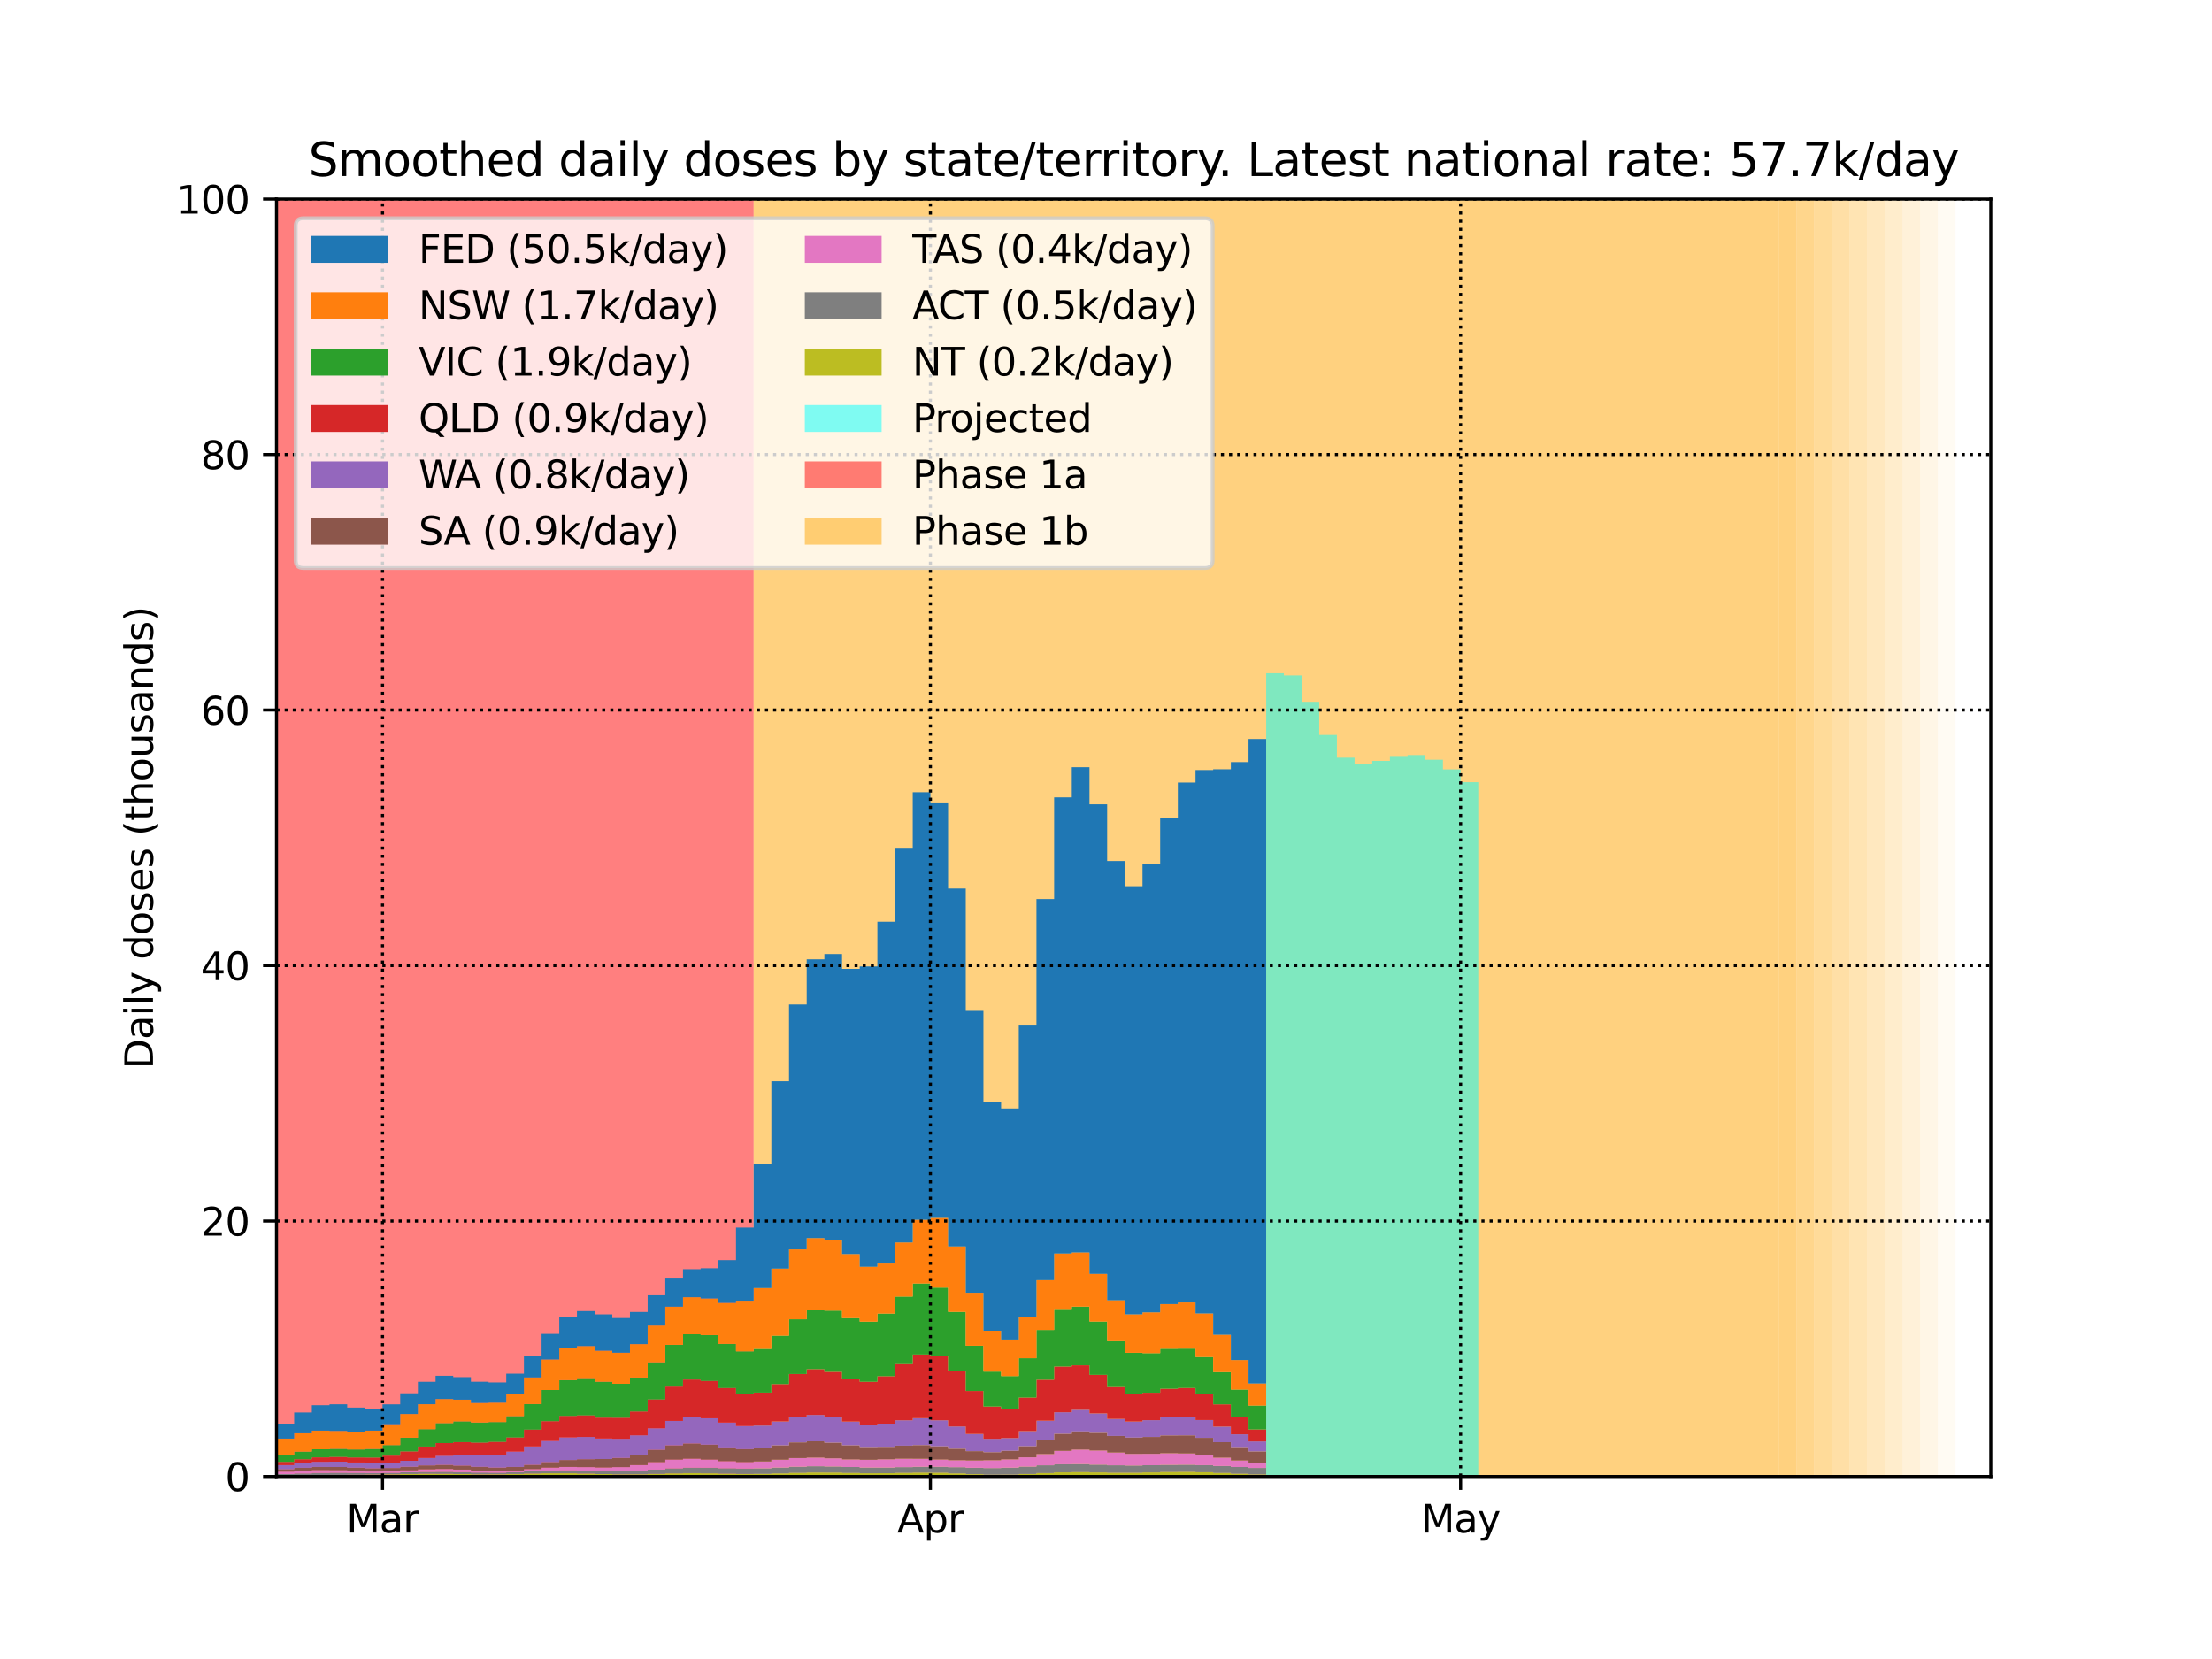 <?xml version="1.0" encoding="utf-8" standalone="no"?>
<!DOCTYPE svg PUBLIC "-//W3C//DTD SVG 1.1//EN"
  "http://www.w3.org/Graphics/SVG/1.1/DTD/svg11.dtd">
<svg height="432pt" version="1.1" viewBox="0 0 576 432" width="576pt" xmlns="http://www.w3.org/2000/svg" xmlns:xlink="http://www.w3.org/1999/xlink">
 <defs>
  <style type="text/css">*{stroke-linecap:butt;stroke-linejoin:round;}</style>
 </defs>
 <g id="figure_1">
  <g id="patch_1">
   <path d="M 0 432 
L 576 432 
L 576 0 
L 0 0 
z
" style="fill:#ffffff;"/>
  </g>
  <g id="axes_1">
   <g id="patch_2">
    <path d="M 72 384.48 
L 518.4 384.48 
L 518.4 51.84 
L 72 51.84 
z
" style="fill:#ffffff;"/>
   </g>
   <g id="PolyCollection_1">
    <defs>
     <path d="M 196.256 -47.52 
L 67.398 -47.52 
L 67.398 -380.16 
L 196.256 -380.16 
L 196.256 -380.16 
L 196.256 -47.52 
z
" id="mdf064243d4"/>
    </defs>
    <g clip-path="url(#p7fe3771a32)">
     <use style="fill:#ff0000;fill-opacity:0.5;" x="0" xlink:href="#mdf064243d4" y="432"/>
    </g>
   </g>
   <g id="PolyCollection_2">
    <defs>
     <path d="M 463.175 -47.52 
L 196.256 -47.52 
L 196.256 -380.16 
L 463.175 -380.16 
L 463.175 -380.16 
L 463.175 -47.52 
z
" id="m227dda2c56"/>
    </defs>
    <g clip-path="url(#p7fe3771a32)">
     <use style="fill:#ffa500;fill-opacity:0.5;" x="0" xlink:href="#m227dda2c56" y="432"/>
    </g>
   </g>
   <g id="PolyCollection_3">
    <defs>
     <path d="M 467.777 -47.52 
L 463.175 -47.52 
L 463.175 -380.16 
L 467.777 -380.16 
L 467.777 -380.16 
L 467.777 -47.52 
z
" id="m1e8d1835d9"/>
    </defs>
    <g clip-path="url(#p7fe3771a32)">
     <use style="fill:#ffa500;fill-opacity:0.5;" x="0" xlink:href="#m1e8d1835d9" y="432"/>
    </g>
   </g>
   <g id="PolyCollection_4">
    <defs>
     <path d="M 472.379 -47.52 
L 467.777 -47.52 
L 467.777 -380.16 
L 472.379 -380.16 
L 472.379 -380.16 
L 472.379 -47.52 
z
" id="m5b2d0ba96a"/>
    </defs>
    <g clip-path="url(#p7fe3771a32)">
     <use style="fill:#ffa500;fill-opacity:0.45;" x="0" xlink:href="#m5b2d0ba96a" y="432"/>
    </g>
   </g>
   <g id="PolyCollection_5">
    <defs>
     <path d="M 476.981 -47.52 
L 472.379 -47.52 
L 472.379 -380.16 
L 476.981 -380.16 
L 476.981 -380.16 
L 476.981 -47.52 
z
" id="mcdae78c9e4"/>
    </defs>
    <g clip-path="url(#p7fe3771a32)">
     <use style="fill:#ffa500;fill-opacity:0.4;" x="0" xlink:href="#mcdae78c9e4" y="432"/>
    </g>
   </g>
   <g id="PolyCollection_6">
    <defs>
     <path d="M 481.584 -47.52 
L 476.981 -47.52 
L 476.981 -380.16 
L 481.584 -380.16 
L 481.584 -380.16 
L 481.584 -47.52 
z
" id="m503b9b7708"/>
    </defs>
    <g clip-path="url(#p7fe3771a32)">
     <use style="fill:#ffa500;fill-opacity:0.35;" x="0" xlink:href="#m503b9b7708" y="432"/>
    </g>
   </g>
   <g id="PolyCollection_7">
    <defs>
     <path d="M 486.186 -47.52 
L 481.584 -47.52 
L 481.584 -380.16 
L 486.186 -380.16 
L 486.186 -380.16 
L 486.186 -47.52 
z
" id="m2c266711f8"/>
    </defs>
    <g clip-path="url(#p7fe3771a32)">
     <use style="fill:#ffa500;fill-opacity:0.3;" x="0" xlink:href="#m2c266711f8" y="432"/>
    </g>
   </g>
   <g id="PolyCollection_8">
    <defs>
     <path d="M 490.788 -47.52 
L 486.186 -47.52 
L 486.186 -380.16 
L 490.788 -380.16 
L 490.788 -380.16 
L 490.788 -47.52 
z
" id="m45cd5dc60b"/>
    </defs>
    <g clip-path="url(#p7fe3771a32)">
     <use style="fill:#ffa500;fill-opacity:0.25;" x="0" xlink:href="#m45cd5dc60b" y="432"/>
    </g>
   </g>
   <g id="PolyCollection_9">
    <defs>
     <path d="M 495.39 -47.52 
L 490.788 -47.52 
L 490.788 -380.16 
L 495.39 -380.16 
L 495.39 -380.16 
L 495.39 -47.52 
z
" id="m94994f97e2"/>
    </defs>
    <g clip-path="url(#p7fe3771a32)">
     <use style="fill:#ffa500;fill-opacity:0.2;" x="0" xlink:href="#m94994f97e2" y="432"/>
    </g>
   </g>
   <g id="PolyCollection_10">
    <defs>
     <path d="M 499.992 -47.52 
L 495.39 -47.52 
L 495.39 -380.16 
L 499.992 -380.16 
L 499.992 -380.16 
L 499.992 -47.52 
z
" id="mb6ad74713f"/>
    </defs>
    <g clip-path="url(#p7fe3771a32)">
     <use style="fill:#ffa500;fill-opacity:0.15;" x="0" xlink:href="#mb6ad74713f" y="432"/>
    </g>
   </g>
   <g id="PolyCollection_11">
    <defs>
     <path d="M 504.594 -47.52 
L 499.992 -47.52 
L 499.992 -380.16 
L 504.594 -380.16 
L 504.594 -380.16 
L 504.594 -47.52 
z
" id="m0bca860b1b"/>
    </defs>
    <g clip-path="url(#p7fe3771a32)">
     <use style="fill:#ffa500;fill-opacity:0.1;" x="0" xlink:href="#m0bca860b1b" y="432"/>
    </g>
   </g>
   <g id="PolyCollection_12">
    <defs>
     <path d="M 509.196 -47.52 
L 504.594 -47.52 
L 504.594 -380.16 
L 509.196 -380.16 
L 509.196 -380.16 
L 509.196 -47.52 
z
" id="mb26978dfc7"/>
    </defs>
    <g clip-path="url(#p7fe3771a32)">
     <use style="fill:#ffa500;fill-opacity:0.05;" x="0" xlink:href="#mb26978dfc7" y="432"/>
    </g>
   </g>
   <g id="PolyCollection_13">
    <defs>
     <path d="M 72 -47.68 
L 72 -47.52 
L 72 -47.52 
L 76.602 -47.52 
L 76.602 -47.52 
L 81.204 -47.52 
L 81.204 -47.52 
L 85.806 -47.52 
L 85.806 -47.52 
L 90.408 -47.52 
L 90.408 -47.52 
L 95.01 -47.52 
L 95.01 -47.52 
L 99.612 -47.52 
L 99.612 -47.52 
L 104.214 -47.52 
L 104.214 -47.52 
L 108.816 -47.52 
L 108.816 -47.52 
L 113.419 -47.52 
L 113.419 -47.52 
L 118.021 -47.52 
L 118.021 -47.52 
L 122.623 -47.52 
L 122.623 -47.52 
L 127.225 -47.52 
L 127.225 -47.52 
L 131.827 -47.52 
L 131.827 -47.52 
L 136.429 -47.52 
L 136.429 -47.52 
L 141.031 -47.52 
L 141.031 -47.52 
L 145.633 -47.52 
L 145.633 -47.52 
L 150.235 -47.52 
L 150.235 -47.52 
L 154.837 -47.52 
L 154.837 -47.52 
L 159.439 -47.52 
L 159.439 -47.52 
L 164.041 -47.52 
L 164.041 -47.52 
L 168.643 -47.52 
L 168.643 -47.52 
L 173.245 -47.52 
L 173.245 -47.52 
L 177.847 -47.52 
L 177.847 -47.52 
L 182.449 -47.52 
L 182.449 -47.52 
L 187.052 -47.52 
L 187.052 -47.52 
L 191.654 -47.52 
L 191.654 -47.52 
L 196.256 -47.52 
L 196.256 -47.52 
L 200.858 -47.52 
L 200.858 -47.52 
L 205.46 -47.52 
L 205.46 -47.52 
L 210.062 -47.52 
L 210.062 -47.52 
L 214.664 -47.52 
L 214.664 -47.52 
L 219.266 -47.52 
L 219.266 -47.52 
L 223.868 -47.52 
L 223.868 -47.52 
L 228.47 -47.52 
L 228.47 -47.52 
L 233.072 -47.52 
L 233.072 -47.52 
L 237.674 -47.52 
L 237.674 -47.52 
L 242.276 -47.52 
L 242.276 -47.52 
L 246.878 -47.52 
L 246.878 -47.52 
L 251.48 -47.52 
L 251.48 -47.52 
L 256.082 -47.52 
L 256.082 -47.52 
L 260.685 -47.52 
L 260.685 -47.52 
L 265.287 -47.52 
L 265.287 -47.52 
L 269.889 -47.52 
L 269.889 -47.52 
L 274.491 -47.52 
L 274.491 -47.52 
L 279.093 -47.52 
L 279.093 -47.52 
L 283.695 -47.52 
L 283.695 -47.52 
L 288.297 -47.52 
L 288.297 -47.52 
L 292.899 -47.52 
L 292.899 -47.52 
L 297.501 -47.52 
L 297.501 -47.52 
L 302.103 -47.52 
L 302.103 -47.52 
L 306.705 -47.52 
L 306.705 -47.52 
L 311.307 -47.52 
L 311.307 -47.52 
L 315.909 -47.52 
L 315.909 -47.52 
L 320.511 -47.52 
L 320.511 -47.52 
L 325.113 -47.52 
L 325.113 -47.52 
L 329.715 -47.52 
L 329.715 -48.041 
L 329.715 -48.041 
L 325.113 -48.041 
L 325.113 -48.235 
L 320.511 -48.235 
L 320.511 -48.445 
L 315.909 -48.445 
L 315.909 -48.624 
L 311.307 -48.624 
L 311.307 -48.714 
L 306.705 -48.714 
L 306.705 -48.686 
L 302.103 -48.686 
L 302.103 -48.578 
L 297.501 -48.578 
L 297.501 -48.487 
L 292.899 -48.487 
L 292.899 -48.494 
L 288.297 -48.494 
L 288.297 -48.585 
L 283.695 -48.585 
L 283.695 -48.656 
L 279.093 -48.656 
L 279.093 -48.605 
L 274.491 -48.605 
L 274.491 -48.417 
L 269.889 -48.417 
L 269.889 -48.176 
L 265.287 -48.176 
L 265.287 -48.005 
L 260.685 -48.005 
L 260.685 -47.987 
L 256.082 -47.987 
L 256.082 -48.123 
L 251.48 -48.123 
L 251.48 -48.329 
L 246.878 -48.329 
L 246.878 -48.489 
L 242.276 -48.489 
L 242.276 -48.527 
L 237.674 -48.527 
L 237.674 -48.461 
L 233.072 -48.461 
L 233.072 -48.379 
L 228.47 -48.379 
L 228.47 -48.368 
L 223.868 -48.368 
L 223.868 -48.442 
L 219.266 -48.442 
L 219.266 -48.532 
L 214.664 -48.532 
L 214.664 -48.552 
L 210.062 -48.552 
L 210.062 -48.465 
L 205.46 -48.465 
L 205.46 -48.318 
L 200.858 -48.318 
L 200.858 -48.201 
L 196.256 -48.201 
L 196.256 -48.183 
L 191.654 -48.183 
L 191.654 -48.26 
L 187.052 -48.26 
L 187.052 -48.359 
L 182.449 -48.359 
L 182.449 -48.396 
L 177.847 -48.396 
L 177.847 -48.333 
L 173.245 -48.333 
L 173.245 -48.206 
L 168.643 -48.206 
L 168.643 -48.098 
L 164.041 -48.098 
L 164.041 -48.077 
L 159.439 -48.077 
L 159.439 -48.153 
L 154.837 -48.153 
L 154.837 -48.272 
L 150.235 -48.272 
L 150.235 -48.362 
L 145.633 -48.362 
L 145.633 -48.37 
L 141.031 -48.37 
L 141.031 -48.292 
L 136.429 -48.292 
L 136.429 -48.174 
L 131.827 -48.174 
L 131.827 -48.088 
L 127.225 -48.088 
L 127.225 -48.084 
L 122.623 -48.084 
L 122.623 -48.148 
L 118.021 -48.148 
L 118.021 -48.215 
L 113.419 -48.215 
L 113.419 -48.224 
L 108.816 -48.224 
L 108.816 -48.165 
L 104.214 -48.165 
L 104.214 -48.077 
L 99.612 -48.077 
L 99.612 -48.008 
L 95.01 -48.008 
L 95.01 -47.971 
L 90.408 -47.971 
L 90.408 -47.938 
L 85.806 -47.938 
L 85.806 -47.882 
L 81.204 -47.882 
L 81.204 -47.807 
L 76.602 -47.807 
L 76.602 -47.734 
L 72 -47.734 
L 72 -47.68 
z
" id="md2893e1187"/>
    </defs>
    <g clip-path="url(#p7fe3771a32)">
     <use style="fill:#bcbd22;" x="0" xlink:href="#md2893e1187" y="432"/>
    </g>
   </g>
   <g id="PolyCollection_14">
    <defs>
     <path d="M 72 -48.01 
L 72 -47.68 
L 72 -47.734 
L 76.602 -47.734 
L 76.602 -47.807 
L 81.204 -47.807 
L 81.204 -47.882 
L 85.806 -47.882 
L 85.806 -47.938 
L 90.408 -47.938 
L 90.408 -47.971 
L 95.01 -47.971 
L 95.01 -48.008 
L 99.612 -48.008 
L 99.612 -48.077 
L 104.214 -48.077 
L 104.214 -48.165 
L 108.816 -48.165 
L 108.816 -48.224 
L 113.419 -48.224 
L 113.419 -48.215 
L 118.021 -48.215 
L 118.021 -48.148 
L 122.623 -48.148 
L 122.623 -48.084 
L 127.225 -48.084 
L 127.225 -48.088 
L 131.827 -48.088 
L 131.827 -48.174 
L 136.429 -48.174 
L 136.429 -48.292 
L 141.031 -48.292 
L 141.031 -48.37 
L 145.633 -48.37 
L 145.633 -48.362 
L 150.235 -48.362 
L 150.235 -48.272 
L 154.837 -48.272 
L 154.837 -48.153 
L 159.439 -48.153 
L 159.439 -48.077 
L 164.041 -48.077 
L 164.041 -48.098 
L 168.643 -48.098 
L 168.643 -48.206 
L 173.245 -48.206 
L 173.245 -48.333 
L 177.847 -48.333 
L 177.847 -48.396 
L 182.449 -48.396 
L 182.449 -48.359 
L 187.052 -48.359 
L 187.052 -48.26 
L 191.654 -48.26 
L 191.654 -48.183 
L 196.256 -48.183 
L 196.256 -48.201 
L 200.858 -48.201 
L 200.858 -48.318 
L 205.46 -48.318 
L 205.46 -48.465 
L 210.062 -48.465 
L 210.062 -48.552 
L 214.664 -48.552 
L 214.664 -48.532 
L 219.266 -48.532 
L 219.266 -48.442 
L 223.868 -48.442 
L 223.868 -48.368 
L 228.47 -48.368 
L 228.47 -48.379 
L 233.072 -48.379 
L 233.072 -48.461 
L 237.674 -48.461 
L 237.674 -48.527 
L 242.276 -48.527 
L 242.276 -48.489 
L 246.878 -48.489 
L 246.878 -48.329 
L 251.48 -48.329 
L 251.48 -48.123 
L 256.082 -48.123 
L 256.082 -47.987 
L 260.685 -47.987 
L 260.685 -48.005 
L 265.287 -48.005 
L 265.287 -48.176 
L 269.889 -48.176 
L 269.889 -48.417 
L 274.491 -48.417 
L 274.491 -48.605 
L 279.093 -48.605 
L 279.093 -48.656 
L 283.695 -48.656 
L 283.695 -48.585 
L 288.297 -48.585 
L 288.297 -48.494 
L 292.899 -48.494 
L 292.899 -48.487 
L 297.501 -48.487 
L 297.501 -48.578 
L 302.103 -48.578 
L 302.103 -48.686 
L 306.705 -48.686 
L 306.705 -48.714 
L 311.307 -48.714 
L 311.307 -48.624 
L 315.909 -48.624 
L 315.909 -48.445 
L 320.511 -48.445 
L 320.511 -48.235 
L 325.113 -48.235 
L 325.113 -48.041 
L 329.715 -48.041 
L 329.715 -49.751 
L 329.715 -49.751 
L 325.113 -49.751 
L 325.113 -49.99 
L 320.511 -49.99 
L 320.511 -50.251 
L 315.909 -50.251 
L 315.909 -50.475 
L 311.307 -50.475 
L 311.307 -50.593 
L 306.705 -50.593 
L 306.705 -50.57 
L 302.103 -50.57 
L 302.103 -50.458 
L 297.501 -50.458 
L 297.501 -50.381 
L 292.899 -50.381 
L 292.899 -50.44 
L 288.297 -50.44 
L 288.297 -50.61 
L 283.695 -50.61 
L 283.695 -50.746 
L 279.093 -50.746 
L 279.093 -50.701 
L 274.491 -50.701 
L 274.491 -50.449 
L 269.889 -50.449 
L 269.889 -50.1 
L 265.287 -50.1 
L 265.287 -49.821 
L 260.685 -49.821 
L 260.685 -49.721 
L 256.082 -49.721 
L 256.082 -49.794 
L 251.48 -49.794 
L 251.48 -49.944 
L 246.878 -49.944 
L 246.878 -50.058 
L 242.276 -50.058 
L 242.276 -50.06 
L 237.674 -50.06 
L 237.674 -49.961 
L 233.072 -49.961 
L 233.072 -49.86 
L 228.47 -49.86 
L 228.47 -49.865 
L 223.868 -49.865 
L 223.868 -49.992 
L 219.266 -49.992 
L 219.266 -50.142 
L 214.664 -50.142 
L 214.664 -50.189 
L 210.062 -50.189 
L 210.062 -50.077 
L 205.46 -50.077 
L 205.46 -49.858 
L 200.858 -49.858 
L 200.858 -49.658 
L 196.256 -49.658 
L 196.256 -49.593 
L 191.654 -49.593 
L 191.654 -49.678 
L 187.052 -49.678 
L 187.052 -49.805 
L 182.449 -49.805 
L 182.449 -49.82 
L 177.847 -49.82 
L 177.847 -49.638 
L 173.245 -49.638 
L 173.245 -49.314 
L 168.643 -49.314 
L 168.643 -49.011 
L 164.041 -49.011 
L 164.041 -48.879 
L 159.439 -48.879 
L 159.439 -48.938 
L 154.837 -48.938 
L 154.837 -49.075 
L 150.235 -49.075 
L 150.235 -49.14 
L 145.633 -49.14 
L 145.633 -49.058 
L 141.031 -49.058 
L 141.031 -48.855 
L 136.429 -48.855 
L 136.429 -48.639 
L 131.827 -48.639 
L 131.827 -48.522 
L 127.225 -48.522 
L 127.225 -48.55 
L 122.623 -48.55 
L 122.623 -48.663 
L 118.021 -48.663 
L 118.021 -48.747 
L 113.419 -48.747 
L 113.419 -48.726 
L 108.816 -48.726 
L 108.816 -48.612 
L 104.214 -48.612 
L 104.214 -48.491 
L 99.612 -48.491 
L 99.612 -48.445 
L 95.01 -48.445 
L 95.01 -48.476 
L 90.408 -48.476 
L 90.408 -48.507 
L 85.806 -48.507 
L 85.806 -48.461 
L 81.204 -48.461 
L 81.204 -48.33 
L 76.602 -48.33 
L 76.602 -48.164 
L 72 -48.164 
L 72 -48.01 
z
" id="m69f7518a63"/>
    </defs>
    <g clip-path="url(#p7fe3771a32)">
     <use style="fill:#7f7f7f;" x="0" xlink:href="#m69f7518a63" y="432"/>
    </g>
   </g>
   <g id="PolyCollection_15">
    <defs>
     <path d="M 72 -48.499 
L 72 -48.01 
L 72 -48.164 
L 76.602 -48.164 
L 76.602 -48.33 
L 81.204 -48.33 
L 81.204 -48.461 
L 85.806 -48.461 
L 85.806 -48.507 
L 90.408 -48.507 
L 90.408 -48.476 
L 95.01 -48.476 
L 95.01 -48.445 
L 99.612 -48.445 
L 99.612 -48.491 
L 104.214 -48.491 
L 104.214 -48.612 
L 108.816 -48.612 
L 108.816 -48.726 
L 113.419 -48.726 
L 113.419 -48.747 
L 118.021 -48.747 
L 118.021 -48.663 
L 122.623 -48.663 
L 122.623 -48.55 
L 127.225 -48.55 
L 127.225 -48.522 
L 131.827 -48.522 
L 131.827 -48.639 
L 136.429 -48.639 
L 136.429 -48.855 
L 141.031 -48.855 
L 141.031 -49.058 
L 145.633 -49.058 
L 145.633 -49.14 
L 150.235 -49.14 
L 150.235 -49.075 
L 154.837 -49.075 
L 154.837 -48.938 
L 159.439 -48.938 
L 159.439 -48.879 
L 164.041 -48.879 
L 164.041 -49.011 
L 168.643 -49.011 
L 168.643 -49.314 
L 173.245 -49.314 
L 173.245 -49.638 
L 177.847 -49.638 
L 177.847 -49.82 
L 182.449 -49.82 
L 182.449 -49.805 
L 187.052 -49.805 
L 187.052 -49.678 
L 191.654 -49.678 
L 191.654 -49.593 
L 196.256 -49.593 
L 196.256 -49.658 
L 200.858 -49.658 
L 200.858 -49.858 
L 205.46 -49.858 
L 205.46 -50.077 
L 210.062 -50.077 
L 210.062 -50.189 
L 214.664 -50.189 
L 214.664 -50.142 
L 219.266 -50.142 
L 219.266 -49.992 
L 223.868 -49.992 
L 223.868 -49.865 
L 228.47 -49.865 
L 228.47 -49.86 
L 233.072 -49.86 
L 233.072 -49.961 
L 237.674 -49.961 
L 237.674 -50.06 
L 242.276 -50.06 
L 242.276 -50.058 
L 246.878 -50.058 
L 246.878 -49.944 
L 251.48 -49.944 
L 251.48 -49.794 
L 256.082 -49.794 
L 256.082 -49.721 
L 260.685 -49.721 
L 260.685 -49.821 
L 265.287 -49.821 
L 265.287 -50.1 
L 269.889 -50.1 
L 269.889 -50.449 
L 274.491 -50.449 
L 274.491 -50.701 
L 279.093 -50.701 
L 279.093 -50.746 
L 283.695 -50.746 
L 283.695 -50.61 
L 288.297 -50.61 
L 288.297 -50.44 
L 292.899 -50.44 
L 292.899 -50.381 
L 297.501 -50.381 
L 297.501 -50.458 
L 302.103 -50.458 
L 302.103 -50.57 
L 306.705 -50.57 
L 306.705 -50.593 
L 311.307 -50.593 
L 311.307 -50.475 
L 315.909 -50.475 
L 315.909 -50.251 
L 320.511 -50.251 
L 320.511 -49.99 
L 325.113 -49.99 
L 325.113 -49.751 
L 329.715 -49.751 
L 329.715 -51.069 
L 329.715 -51.069 
L 325.113 -51.069 
L 325.113 -51.692 
L 320.511 -51.692 
L 320.511 -52.421 
L 315.909 -52.421 
L 315.909 -53.101 
L 311.307 -53.101 
L 311.307 -53.517 
L 306.705 -53.517 
L 306.705 -53.571 
L 302.103 -53.571 
L 302.103 -53.42 
L 297.501 -53.42 
L 297.501 -53.411 
L 292.899 -53.411 
L 292.899 -53.757 
L 288.297 -53.757 
L 288.297 -54.284 
L 283.695 -54.284 
L 283.695 -54.534 
L 279.093 -54.534 
L 279.093 -54.183 
L 274.491 -54.183 
L 274.491 -53.36 
L 269.889 -53.36 
L 269.889 -52.513 
L 265.287 -52.513 
L 265.287 -51.976 
L 260.685 -51.976 
L 260.685 -51.747 
L 256.082 -51.747 
L 256.082 -51.684 
L 251.48 -51.684 
L 251.48 -51.743 
L 246.878 -51.743 
L 246.878 -51.929 
L 242.276 -51.929 
L 242.276 -52.125 
L 237.674 -52.125 
L 237.674 -52.151 
L 233.072 -52.151 
L 233.072 -51.995 
L 228.47 -51.995 
L 228.47 -51.866 
L 223.868 -51.866 
L 223.868 -51.967 
L 219.266 -51.967 
L 219.266 -52.252 
L 214.664 -52.252 
L 214.664 -52.445 
L 210.062 -52.445 
L 210.062 -52.311 
L 205.46 -52.311 
L 205.46 -51.879 
L 200.858 -51.879 
L 200.858 -51.429 
L 196.256 -51.429 
L 196.256 -51.272 
L 191.654 -51.272 
L 191.654 -51.504 
L 187.052 -51.504 
L 187.052 -51.919 
L 182.449 -51.919 
L 182.449 -52.146 
L 177.847 -52.146 
L 177.847 -51.914 
L 173.245 -51.914 
L 173.245 -51.253 
L 168.643 -51.253 
L 168.643 -50.484 
L 164.041 -50.484 
L 164.041 -49.973 
L 159.439 -49.973 
L 159.439 -49.858 
L 154.837 -49.858 
L 154.837 -49.971 
L 150.235 -49.971 
L 150.235 -50.019 
L 145.633 -50.019 
L 145.633 -49.823 
L 141.031 -49.823 
L 141.031 -49.438 
L 136.429 -49.438 
L 136.429 -49.077 
L 131.827 -49.077 
L 131.827 -48.941 
L 127.225 -48.941 
L 127.225 -49.074 
L 122.623 -49.074 
L 122.623 -49.327 
L 118.021 -49.327 
L 118.021 -49.473 
L 113.419 -49.473 
L 113.419 -49.384 
L 108.816 -49.384 
L 108.816 -49.124 
L 104.214 -49.124 
L 104.214 -48.886 
L 99.612 -48.886 
L 99.612 -48.835 
L 95.01 -48.835 
L 95.01 -48.974 
L 90.408 -48.974 
L 90.408 -49.149 
L 85.806 -49.149 
L 85.806 -49.188 
L 81.204 -49.188 
L 81.204 -49.042 
L 76.602 -49.042 
L 76.602 -48.78 
L 72 -48.78 
L 72 -48.499 
z
" id="m0c1d048b7b"/>
    </defs>
    <g clip-path="url(#p7fe3771a32)">
     <use style="fill:#e377c2;" x="0" xlink:href="#m0c1d048b7b" y="432"/>
    </g>
   </g>
   <g id="PolyCollection_16">
    <defs>
     <path d="M 72 -49.008 
L 72 -48.499 
L 72 -48.78 
L 76.602 -48.78 
L 76.602 -49.042 
L 81.204 -49.042 
L 81.204 -49.188 
L 85.806 -49.188 
L 85.806 -49.149 
L 90.408 -49.149 
L 90.408 -48.974 
L 95.01 -48.974 
L 95.01 -48.835 
L 99.612 -48.835 
L 99.612 -48.886 
L 104.214 -48.886 
L 104.214 -49.124 
L 108.816 -49.124 
L 108.816 -49.384 
L 113.419 -49.384 
L 113.419 -49.473 
L 118.021 -49.473 
L 118.021 -49.327 
L 122.623 -49.327 
L 122.623 -49.074 
L 127.225 -49.074 
L 127.225 -48.941 
L 131.827 -48.941 
L 131.827 -49.077 
L 136.429 -49.077 
L 136.429 -49.438 
L 141.031 -49.438 
L 141.031 -49.823 
L 145.633 -49.823 
L 145.633 -50.019 
L 150.235 -50.019 
L 150.235 -49.971 
L 154.837 -49.971 
L 154.837 -49.858 
L 159.439 -49.858 
L 159.439 -49.973 
L 164.041 -49.973 
L 164.041 -50.484 
L 168.643 -50.484 
L 168.643 -51.253 
L 173.245 -51.253 
L 173.245 -51.914 
L 177.847 -51.914 
L 177.847 -52.146 
L 182.449 -52.146 
L 182.449 -51.919 
L 187.052 -51.919 
L 187.052 -51.504 
L 191.654 -51.504 
L 191.654 -51.272 
L 196.256 -51.272 
L 196.256 -51.429 
L 200.858 -51.429 
L 200.858 -51.879 
L 205.46 -51.879 
L 205.46 -52.311 
L 210.062 -52.311 
L 210.062 -52.445 
L 214.664 -52.445 
L 214.664 -52.252 
L 219.266 -52.252 
L 219.266 -51.967 
L 223.868 -51.967 
L 223.868 -51.866 
L 228.47 -51.866 
L 228.47 -51.995 
L 233.072 -51.995 
L 233.072 -52.151 
L 237.674 -52.151 
L 237.674 -52.125 
L 242.276 -52.125 
L 242.276 -51.929 
L 246.878 -51.929 
L 246.878 -51.743 
L 251.48 -51.743 
L 251.48 -51.684 
L 256.082 -51.684 
L 256.082 -51.747 
L 260.685 -51.747 
L 260.685 -51.976 
L 265.287 -51.976 
L 265.287 -52.513 
L 269.889 -52.513 
L 269.889 -53.36 
L 274.491 -53.36 
L 274.491 -54.183 
L 279.093 -54.183 
L 279.093 -54.534 
L 283.695 -54.534 
L 283.695 -54.284 
L 288.297 -54.284 
L 288.297 -53.757 
L 292.899 -53.757 
L 292.899 -53.411 
L 297.501 -53.411 
L 297.501 -53.42 
L 302.103 -53.42 
L 302.103 -53.571 
L 306.705 -53.571 
L 306.705 -53.517 
L 311.307 -53.517 
L 311.307 -53.101 
L 315.909 -53.101 
L 315.909 -52.421 
L 320.511 -52.421 
L 320.511 -51.692 
L 325.113 -51.692 
L 325.113 -51.069 
L 329.715 -51.069 
L 329.715 -54.033 
L 329.715 -54.033 
L 325.113 -54.033 
L 325.113 -55.168 
L 320.511 -55.168 
L 320.511 -56.446 
L 315.909 -56.446 
L 315.909 -57.585 
L 311.307 -57.585 
L 311.307 -58.226 
L 306.705 -58.226 
L 306.705 -58.21 
L 302.103 -58.21 
L 302.103 -57.817 
L 297.501 -57.817 
L 297.501 -57.64 
L 292.899 -57.64 
L 292.899 -58.075 
L 288.297 -58.075 
L 288.297 -58.872 
L 283.695 -58.872 
L 283.695 -59.264 
L 279.093 -59.264 
L 279.093 -58.637 
L 274.491 -58.637 
L 274.491 -57.102 
L 269.889 -57.102 
L 269.889 -55.385 
L 265.287 -55.385 
L 265.287 -54.209 
L 260.685 -54.209 
L 260.685 -53.836 
L 256.082 -53.836 
L 256.082 -54.113 
L 251.48 -54.113 
L 251.48 -54.737 
L 246.878 -54.737 
L 246.878 -55.369 
L 242.276 -55.369 
L 242.276 -55.68 
L 237.674 -55.68 
L 237.674 -55.548 
L 233.072 -55.548 
L 233.072 -55.231 
L 228.47 -55.231 
L 228.47 -55.186 
L 223.868 -55.186 
L 223.868 -55.636 
L 219.266 -55.636 
L 219.266 -56.313 
L 214.664 -56.313 
L 214.664 -56.684 
L 210.062 -56.684 
L 210.062 -56.403 
L 205.46 -56.403 
L 205.46 -55.612 
L 200.858 -55.612 
L 200.858 -54.845 
L 196.256 -54.845 
L 196.256 -54.634 
L 191.654 -54.634 
L 191.654 -55.095 
L 187.052 -55.095 
L 187.052 -55.81 
L 182.449 -55.81 
L 182.449 -56.127 
L 177.847 -56.127 
L 177.847 -55.639 
L 173.245 -55.639 
L 173.245 -54.479 
L 168.643 -54.479 
L 168.643 -53.203 
L 164.041 -53.203 
L 164.041 -52.357 
L 159.439 -52.357 
L 159.439 -52.067 
L 154.837 -52.067 
L 154.837 -52.024 
L 150.235 -52.024 
L 150.235 -51.817 
L 145.633 -51.817 
L 145.633 -51.278 
L 141.031 -51.278 
L 141.031 -50.569 
L 136.429 -50.569 
L 136.429 -50.01 
L 131.827 -50.01 
L 131.827 -49.836 
L 127.225 -49.836 
L 127.225 -50.036 
L 122.623 -50.036 
L 122.623 -50.371 
L 118.021 -50.371 
L 118.021 -50.545 
L 113.419 -50.545 
L 113.419 -50.411 
L 108.816 -50.411 
L 108.816 -50.059 
L 104.214 -50.059 
L 104.214 -49.739 
L 99.612 -49.739 
L 99.612 -49.656 
L 95.01 -49.656 
L 95.01 -49.808 
L 90.408 -49.808 
L 90.408 -49.997 
L 85.806 -49.997 
L 85.806 -50.008 
L 81.204 -50.008 
L 81.204 -49.782 
L 76.602 -49.782 
L 76.602 -49.408 
L 72 -49.408 
L 72 -49.008 
z
" id="m60a9506a8f"/>
    </defs>
    <g clip-path="url(#p7fe3771a32)">
     <use style="fill:#8c564b;" x="0" xlink:href="#m60a9506a8f" y="432"/>
    </g>
   </g>
   <g id="PolyCollection_17">
    <defs>
     <path d="M 72 -49.916 
L 72 -49.008 
L 72 -49.408 
L 76.602 -49.408 
L 76.602 -49.782 
L 81.204 -49.782 
L 81.204 -50.008 
L 85.806 -50.008 
L 85.806 -49.997 
L 90.408 -49.997 
L 90.408 -49.808 
L 95.01 -49.808 
L 95.01 -49.656 
L 99.612 -49.656 
L 99.612 -49.739 
L 104.214 -49.739 
L 104.214 -50.059 
L 108.816 -50.059 
L 108.816 -50.411 
L 113.419 -50.411 
L 113.419 -50.545 
L 118.021 -50.545 
L 118.021 -50.371 
L 122.623 -50.371 
L 122.623 -50.036 
L 127.225 -50.036 
L 127.225 -49.836 
L 131.827 -49.836 
L 131.827 -50.01 
L 136.429 -50.01 
L 136.429 -50.569 
L 141.031 -50.569 
L 141.031 -51.278 
L 145.633 -51.278 
L 145.633 -51.817 
L 150.235 -51.817 
L 150.235 -52.024 
L 154.837 -52.024 
L 154.837 -52.067 
L 159.439 -52.067 
L 159.439 -52.357 
L 164.041 -52.357 
L 164.041 -53.203 
L 168.643 -53.203 
L 168.643 -54.479 
L 173.245 -54.479 
L 173.245 -55.639 
L 177.847 -55.639 
L 177.847 -56.127 
L 182.449 -56.127 
L 182.449 -55.81 
L 187.052 -55.81 
L 187.052 -55.095 
L 191.654 -55.095 
L 191.654 -54.634 
L 196.256 -54.634 
L 196.256 -54.845 
L 200.858 -54.845 
L 200.858 -55.612 
L 205.46 -55.612 
L 205.46 -56.403 
L 210.062 -56.403 
L 210.062 -56.684 
L 214.664 -56.684 
L 214.664 -56.313 
L 219.266 -56.313 
L 219.266 -55.636 
L 223.868 -55.636 
L 223.868 -55.186 
L 228.47 -55.186 
L 228.47 -55.231 
L 233.072 -55.231 
L 233.072 -55.548 
L 237.674 -55.548 
L 237.674 -55.68 
L 242.276 -55.68 
L 242.276 -55.369 
L 246.878 -55.369 
L 246.878 -54.737 
L 251.48 -54.737 
L 251.48 -54.113 
L 256.082 -54.113 
L 256.082 -53.836 
L 260.685 -53.836 
L 260.685 -54.209 
L 265.287 -54.209 
L 265.287 -55.385 
L 269.889 -55.385 
L 269.889 -57.102 
L 274.491 -57.102 
L 274.491 -58.637 
L 279.093 -58.637 
L 279.093 -59.264 
L 283.695 -59.264 
L 283.695 -58.872 
L 288.297 -58.872 
L 288.297 -58.075 
L 292.899 -58.075 
L 292.899 -57.64 
L 297.501 -57.64 
L 297.501 -57.817 
L 302.103 -57.817 
L 302.103 -58.21 
L 306.705 -58.21 
L 306.705 -58.226 
L 311.307 -58.226 
L 311.307 -57.585 
L 315.909 -57.585 
L 315.909 -56.446 
L 320.511 -56.446 
L 320.511 -55.168 
L 325.113 -55.168 
L 325.113 -54.033 
L 329.715 -54.033 
L 329.715 -56.643 
L 329.715 -56.643 
L 325.113 -56.643 
L 325.113 -58.506 
L 320.511 -58.506 
L 320.511 -60.52 
L 315.909 -60.52 
L 315.909 -62.224 
L 311.307 -62.224 
L 311.307 -63.088 
L 306.705 -63.088 
L 306.705 -62.917 
L 302.103 -62.917 
L 302.103 -62.186 
L 297.501 -62.186 
L 297.501 -61.838 
L 292.899 -61.838 
L 292.899 -62.537 
L 288.297 -62.537 
L 288.297 -63.955 
L 283.695 -63.955 
L 283.695 -64.889 
L 279.093 -64.889 
L 279.093 -64.256 
L 274.491 -64.256 
L 274.491 -62.048 
L 269.889 -62.048 
L 269.889 -59.359 
L 265.287 -59.359 
L 265.287 -57.542 
L 260.685 -57.542 
L 260.685 -57.336 
L 256.082 -57.336 
L 256.082 -58.597 
L 251.48 -58.597 
L 251.48 -60.543 
L 246.878 -60.543 
L 246.878 -62.165 
L 242.276 -62.165 
L 242.276 -62.711 
L 237.674 -62.711 
L 237.674 -62.158 
L 233.072 -62.158 
L 233.072 -61.283 
L 228.47 -61.283 
L 228.47 -61.061 
L 223.868 -61.061 
L 223.868 -61.82 
L 219.266 -61.82 
L 219.266 -62.972 
L 214.664 -62.972 
L 214.664 -63.566 
L 210.062 -63.566 
L 210.062 -63.087 
L 205.46 -63.087 
L 205.46 -61.854 
L 200.858 -61.854 
L 200.858 -60.778 
L 196.256 -60.778 
L 196.256 -60.668 
L 191.654 -60.668 
L 191.654 -61.567 
L 187.052 -61.567 
L 187.052 -62.687 
L 182.449 -62.687 
L 182.449 -62.995 
L 177.847 -62.995 
L 177.847 -61.993 
L 173.245 -61.993 
L 173.245 -60.077 
L 168.643 -60.077 
L 168.643 -58.243 
L 164.041 -58.243 
L 164.041 -57.334 
L 159.439 -57.334 
L 159.439 -57.416 
L 154.837 -57.416 
L 154.837 -57.809 
L 150.235 -57.809 
L 150.235 -57.71 
L 145.633 -57.71 
L 145.633 -56.793 
L 141.031 -56.793 
L 141.031 -55.355 
L 136.429 -55.355 
L 136.429 -54.008 
L 131.827 -54.008 
L 131.827 -53.23 
L 127.225 -53.23 
L 127.225 -53.055 
L 122.623 -53.055 
L 122.623 -53.101 
L 118.021 -53.101 
L 118.021 -52.92 
L 113.419 -52.92 
L 113.419 -52.354 
L 108.816 -52.354 
L 108.816 -51.617 
L 104.214 -51.617 
L 104.214 -51.08 
L 99.612 -51.08 
L 99.612 -50.959 
L 95.01 -50.959 
L 95.01 -51.159 
L 90.408 -51.159 
L 90.408 -51.378 
L 85.806 -51.378 
L 85.806 -51.347 
L 81.204 -51.347 
L 81.204 -51.008 
L 76.602 -51.008 
L 76.602 -50.481 
L 72 -50.481 
L 72 -49.916 
z
" id="m9f739eeec4"/>
    </defs>
    <g clip-path="url(#p7fe3771a32)">
     <use style="fill:#9467bd;" x="0" xlink:href="#m9f739eeec4" y="432"/>
    </g>
   </g>
   <g id="PolyCollection_18">
    <defs>
     <path d="M 72 -50.578 
L 72 -49.916 
L 72 -50.481 
L 76.602 -50.481 
L 76.602 -51.008 
L 81.204 -51.008 
L 81.204 -51.347 
L 85.806 -51.347 
L 85.806 -51.378 
L 90.408 -51.378 
L 90.408 -51.159 
L 95.01 -51.159 
L 95.01 -50.959 
L 99.612 -50.959 
L 99.612 -51.08 
L 104.214 -51.08 
L 104.214 -51.617 
L 108.816 -51.617 
L 108.816 -52.354 
L 113.419 -52.354 
L 113.419 -52.92 
L 118.021 -52.92 
L 118.021 -53.101 
L 122.623 -53.101 
L 122.623 -53.055 
L 127.225 -53.055 
L 127.225 -53.23 
L 131.827 -53.23 
L 131.827 -54.008 
L 136.429 -54.008 
L 136.429 -55.355 
L 141.031 -55.355 
L 141.031 -56.793 
L 145.633 -56.793 
L 145.633 -57.71 
L 150.235 -57.71 
L 150.235 -57.809 
L 154.837 -57.809 
L 154.837 -57.416 
L 159.439 -57.416 
L 159.439 -57.334 
L 164.041 -57.334 
L 164.041 -58.243 
L 168.643 -58.243 
L 168.643 -60.077 
L 173.245 -60.077 
L 173.245 -61.993 
L 177.847 -61.993 
L 177.847 -62.995 
L 182.449 -62.995 
L 182.449 -62.687 
L 187.052 -62.687 
L 187.052 -61.567 
L 191.654 -61.567 
L 191.654 -60.668 
L 196.256 -60.668 
L 196.256 -60.778 
L 200.858 -60.778 
L 200.858 -61.854 
L 205.46 -61.854 
L 205.46 -63.087 
L 210.062 -63.087 
L 210.062 -63.566 
L 214.664 -63.566 
L 214.664 -62.972 
L 219.266 -62.972 
L 219.266 -61.82 
L 223.868 -61.82 
L 223.868 -61.061 
L 228.47 -61.061 
L 228.47 -61.283 
L 233.072 -61.283 
L 233.072 -62.158 
L 237.674 -62.158 
L 237.674 -62.711 
L 242.276 -62.711 
L 242.276 -62.165 
L 246.878 -62.165 
L 246.878 -60.543 
L 251.48 -60.543 
L 251.48 -58.597 
L 256.082 -58.597 
L 256.082 -57.336 
L 260.685 -57.336 
L 260.685 -57.542 
L 265.287 -57.542 
L 265.287 -59.359 
L 269.889 -59.359 
L 269.889 -62.048 
L 274.491 -62.048 
L 274.491 -64.256 
L 279.093 -64.256 
L 279.093 -64.889 
L 283.695 -64.889 
L 283.695 -63.955 
L 288.297 -63.955 
L 288.297 -62.537 
L 292.899 -62.537 
L 292.899 -61.838 
L 297.501 -61.838 
L 297.501 -62.186 
L 302.103 -62.186 
L 302.103 -62.917 
L 306.705 -62.917 
L 306.705 -63.088 
L 311.307 -63.088 
L 311.307 -62.224 
L 315.909 -62.224 
L 315.909 -60.52 
L 320.511 -60.52 
L 320.511 -58.506 
L 325.113 -58.506 
L 325.113 -56.643 
L 329.715 -56.643 
L 329.715 -59.762 
L 329.715 -59.762 
L 325.113 -59.762 
L 325.113 -62.933 
L 320.511 -62.933 
L 320.511 -66.302 
L 315.909 -66.302 
L 315.909 -69.122 
L 311.307 -69.122 
L 311.307 -70.563 
L 306.705 -70.563 
L 306.705 -70.359 
L 302.103 -70.359 
L 302.103 -69.329 
L 297.501 -69.329 
L 297.501 -69.084 
L 292.899 -69.084 
L 292.899 -70.805 
L 288.297 -70.805 
L 288.297 -73.983 
L 283.695 -73.983 
L 283.695 -76.48 
L 279.093 -76.48 
L 279.093 -76.162 
L 274.491 -76.162 
L 274.491 -72.718 
L 269.889 -72.718 
L 269.889 -68.074 
L 265.287 -68.074 
L 265.287 -65.105 
L 260.685 -65.105 
L 260.685 -65.743 
L 256.082 -65.743 
L 256.082 -69.798 
L 251.48 -69.798 
L 251.48 -75.115 
L 246.878 -75.115 
L 246.878 -78.869 
L 242.276 -78.869 
L 242.276 -79.289 
L 237.674 -79.289 
L 237.674 -76.792 
L 233.072 -76.792 
L 233.072 -73.643 
L 228.47 -73.643 
L 228.47 -72.183 
L 223.868 -72.183 
L 223.868 -73.015 
L 219.266 -73.015 
L 219.266 -74.771 
L 214.664 -74.771 
L 214.664 -75.487 
L 210.062 -75.487 
L 210.062 -74.198 
L 205.46 -74.198 
L 205.46 -71.574 
L 200.858 -71.574 
L 200.858 -69.367 
L 196.256 -69.367 
L 196.256 -69.038 
L 191.654 -69.038 
L 191.654 -70.553 
L 187.052 -70.553 
L 187.052 -72.388 
L 182.449 -72.388 
L 182.449 -72.759 
L 177.847 -72.759 
L 177.847 -70.914 
L 173.245 -70.914 
L 173.245 -67.588 
L 168.643 -67.588 
L 168.643 -64.431 
L 164.041 -64.431 
L 164.041 -62.815 
L 159.439 -62.815 
L 159.439 -62.845 
L 154.837 -62.845 
L 154.837 -63.435 
L 150.235 -63.435 
L 150.235 -63.303 
L 145.633 -63.303 
L 145.633 -61.918 
L 141.031 -61.918 
L 141.031 -59.721 
L 136.429 -59.721 
L 136.429 -57.67 
L 131.827 -57.67 
L 131.827 -56.524 
L 127.225 -56.524 
L 127.225 -56.326 
L 122.623 -56.326 
L 122.623 -56.464 
L 118.021 -56.464 
L 118.021 -56.22 
L 113.419 -56.22 
L 113.419 -55.314 
L 108.816 -55.314 
L 108.816 -54.034 
L 104.214 -54.034 
L 104.214 -52.947 
L 99.612 -52.947 
L 99.612 -52.446 
L 95.01 -52.446 
L 95.01 -52.47 
L 90.408 -52.47 
L 90.408 -52.614 
L 85.806 -52.614 
L 85.806 -52.495 
L 81.204 -52.495 
L 81.204 -52.014 
L 76.602 -52.014 
L 76.602 -51.313 
L 72 -51.313 
L 72 -50.578 
z
" id="me702e25030"/>
    </defs>
    <g clip-path="url(#p7fe3771a32)">
     <use style="fill:#d62728;" x="0" xlink:href="#me702e25030" y="432"/>
    </g>
   </g>
   <g id="PolyCollection_19">
    <defs>
     <path d="M 72 -52.05 
L 72 -50.578 
L 72 -51.313 
L 76.602 -51.313 
L 76.602 -52.014 
L 81.204 -52.014 
L 81.204 -52.495 
L 85.806 -52.495 
L 85.806 -52.614 
L 90.408 -52.614 
L 90.408 -52.47 
L 95.01 -52.47 
L 95.01 -52.446 
L 99.612 -52.446 
L 99.612 -52.947 
L 104.214 -52.947 
L 104.214 -54.034 
L 108.816 -54.034 
L 108.816 -55.314 
L 113.419 -55.314 
L 113.419 -56.22 
L 118.021 -56.22 
L 118.021 -56.464 
L 122.623 -56.464 
L 122.623 -56.326 
L 127.225 -56.326 
L 127.225 -56.524 
L 131.827 -56.524 
L 131.827 -57.67 
L 136.429 -57.67 
L 136.429 -59.721 
L 141.031 -59.721 
L 141.031 -61.918 
L 145.633 -61.918 
L 145.633 -63.303 
L 150.235 -63.303 
L 150.235 -63.435 
L 154.837 -63.435 
L 154.837 -62.845 
L 159.439 -62.845 
L 159.439 -62.815 
L 164.041 -62.815 
L 164.041 -64.431 
L 168.643 -64.431 
L 168.643 -67.588 
L 173.245 -67.588 
L 173.245 -70.914 
L 177.847 -70.914 
L 177.847 -72.759 
L 182.449 -72.759 
L 182.449 -72.388 
L 187.052 -72.388 
L 187.052 -70.553 
L 191.654 -70.553 
L 191.654 -69.038 
L 196.256 -69.038 
L 196.256 -69.367 
L 200.858 -69.367 
L 200.858 -71.574 
L 205.46 -71.574 
L 205.46 -74.198 
L 210.062 -74.198 
L 210.062 -75.487 
L 214.664 -75.487 
L 214.664 -74.771 
L 219.266 -74.771 
L 219.266 -73.015 
L 223.868 -73.015 
L 223.868 -72.183 
L 228.47 -72.183 
L 228.47 -73.643 
L 233.072 -73.643 
L 233.072 -76.792 
L 237.674 -76.792 
L 237.674 -79.289 
L 242.276 -79.289 
L 242.276 -78.869 
L 246.878 -78.869 
L 246.878 -75.115 
L 251.48 -75.115 
L 251.48 -69.798 
L 256.082 -69.798 
L 256.082 -65.743 
L 260.685 -65.743 
L 260.685 -65.105 
L 265.287 -65.105 
L 265.287 -68.074 
L 269.889 -68.074 
L 269.889 -72.718 
L 274.491 -72.718 
L 274.491 -76.162 
L 279.093 -76.162 
L 279.093 -76.48 
L 283.695 -76.48 
L 283.695 -73.983 
L 288.297 -73.983 
L 288.297 -70.805 
L 292.899 -70.805 
L 292.899 -69.084 
L 297.501 -69.084 
L 297.501 -69.329 
L 302.103 -69.329 
L 302.103 -70.359 
L 306.705 -70.359 
L 306.705 -70.563 
L 311.307 -70.563 
L 311.307 -69.122 
L 315.909 -69.122 
L 315.909 -66.302 
L 320.511 -66.302 
L 320.511 -62.933 
L 325.113 -62.933 
L 325.113 -59.762 
L 329.715 -59.762 
L 329.715 -65.994 
L 329.715 -65.994 
L 325.113 -65.994 
L 325.113 -70.159 
L 320.511 -70.159 
L 320.511 -74.706 
L 315.909 -74.706 
L 315.909 -78.649 
L 311.307 -78.649 
L 311.307 -80.824 
L 306.705 -80.824 
L 306.705 -80.787 
L 302.103 -80.787 
L 302.103 -79.648 
L 297.501 -79.648 
L 297.501 -79.737 
L 292.899 -79.737 
L 292.899 -82.765 
L 288.297 -82.765 
L 288.297 -87.877 
L 283.695 -87.877 
L 283.695 -91.759 
L 279.093 -91.759 
L 279.093 -91.162 
L 274.491 -91.162 
L 274.491 -85.671 
L 269.889 -85.671 
L 269.889 -78.321 
L 265.287 -78.321 
L 265.287 -73.665 
L 260.685 -73.665 
L 260.685 -74.838 
L 256.082 -74.838 
L 256.082 -81.584 
L 251.48 -81.584 
L 251.48 -90.399 
L 246.878 -90.399 
L 246.878 -96.71 
L 242.276 -96.71 
L 242.276 -97.778 
L 237.674 -97.778 
L 237.674 -94.375 
L 233.072 -94.375 
L 233.072 -89.952 
L 228.47 -89.952 
L 228.47 -87.843 
L 223.868 -87.843 
L 223.868 -88.768 
L 219.266 -88.768 
L 219.266 -90.714 
L 214.664 -90.714 
L 214.664 -90.997 
L 210.062 -90.997 
L 210.062 -88.451 
L 205.46 -88.451 
L 205.46 -84.2 
L 200.858 -84.2 
L 200.858 -80.765 
L 196.256 -80.765 
L 196.256 -80.114 
L 191.654 -80.114 
L 191.654 -82.047 
L 187.052 -82.047 
L 187.052 -84.344 
L 182.449 -84.344 
L 182.449 -84.56 
L 177.847 -84.56 
L 177.847 -81.81 
L 173.245 -81.81 
L 173.245 -77.275 
L 168.643 -77.275 
L 168.643 -73.298 
L 164.041 -73.298 
L 164.041 -71.656 
L 159.439 -71.656 
L 159.439 -72.214 
L 154.837 -72.214 
L 154.837 -73.165 
L 150.235 -73.165 
L 150.235 -72.626 
L 145.633 -72.626 
L 145.633 -70.045 
L 141.031 -70.045 
L 141.031 -66.386 
L 136.429 -66.386 
L 136.429 -63.247 
L 131.827 -63.247 
L 131.827 -61.696 
L 127.225 -61.696 
L 127.225 -61.599 
L 122.623 -61.599 
L 122.623 -61.881 
L 118.021 -61.881 
L 118.021 -61.423 
L 113.419 -61.423 
L 113.419 -59.843 
L 108.816 -59.843 
L 108.816 -57.632 
L 104.214 -57.632 
L 104.214 -55.7 
L 99.612 -55.7 
L 99.612 -54.691 
L 95.01 -54.691 
L 95.01 -54.564 
L 90.408 -54.564 
L 90.408 -54.733 
L 85.806 -54.733 
L 85.806 -54.609 
L 81.204 -54.609 
L 81.204 -53.998 
L 76.602 -53.998 
L 76.602 -53.063 
L 72 -53.063 
L 72 -52.05 
z
" id="mdb56e50362"/>
    </defs>
    <g clip-path="url(#p7fe3771a32)">
     <use style="fill:#2ca02c;" x="0" xlink:href="#mdb56e50362" y="432"/>
    </g>
   </g>
   <g id="PolyCollection_20">
    <defs>
     <path d="M 72 -55.736 
L 72 -52.05 
L 72 -53.063 
L 76.602 -53.063 
L 76.602 -53.998 
L 81.204 -53.998 
L 81.204 -54.609 
L 85.806 -54.609 
L 85.806 -54.733 
L 90.408 -54.733 
L 90.408 -54.564 
L 95.01 -54.564 
L 95.01 -54.691 
L 99.612 -54.691 
L 99.612 -55.7 
L 104.214 -55.7 
L 104.214 -57.632 
L 108.816 -57.632 
L 108.816 -59.843 
L 113.419 -59.843 
L 113.419 -61.423 
L 118.021 -61.423 
L 118.021 -61.881 
L 122.623 -61.881 
L 122.623 -61.599 
L 127.225 -61.599 
L 127.225 -61.696 
L 131.827 -61.696 
L 131.827 -63.247 
L 136.429 -63.247 
L 136.429 -66.386 
L 141.031 -66.386 
L 141.031 -70.045 
L 145.633 -70.045 
L 145.633 -72.626 
L 150.235 -72.626 
L 150.235 -73.165 
L 154.837 -73.165 
L 154.837 -72.214 
L 159.439 -72.214 
L 159.439 -71.656 
L 164.041 -71.656 
L 164.041 -73.298 
L 168.643 -73.298 
L 168.643 -77.275 
L 173.245 -77.275 
L 173.245 -81.81 
L 177.847 -81.81 
L 177.847 -84.56 
L 182.449 -84.56 
L 182.449 -84.344 
L 187.052 -84.344 
L 187.052 -82.047 
L 191.654 -82.047 
L 191.654 -80.114 
L 196.256 -80.114 
L 196.256 -80.765 
L 200.858 -80.765 
L 200.858 -84.2 
L 205.46 -84.2 
L 205.46 -88.451 
L 210.062 -88.451 
L 210.062 -90.997 
L 214.664 -90.997 
L 214.664 -90.714 
L 219.266 -90.714 
L 219.266 -88.768 
L 223.868 -88.768 
L 223.868 -87.843 
L 228.47 -87.843 
L 228.47 -89.952 
L 233.072 -89.952 
L 233.072 -94.375 
L 237.674 -94.375 
L 237.674 -97.778 
L 242.276 -97.778 
L 242.276 -96.71 
L 246.878 -96.71 
L 246.878 -90.399 
L 251.48 -90.399 
L 251.48 -81.584 
L 256.082 -81.584 
L 256.082 -74.838 
L 260.685 -74.838 
L 260.685 -73.665 
L 265.287 -73.665 
L 265.287 -78.321 
L 269.889 -78.321 
L 269.889 -85.671 
L 274.491 -85.671 
L 274.491 -91.162 
L 279.093 -91.162 
L 279.093 -91.759 
L 283.695 -91.759 
L 283.695 -87.877 
L 288.297 -87.877 
L 288.297 -82.765 
L 292.899 -82.765 
L 292.899 -79.737 
L 297.501 -79.737 
L 297.501 -79.648 
L 302.103 -79.648 
L 302.103 -80.787 
L 306.705 -80.787 
L 306.705 -80.824 
L 311.307 -80.824 
L 311.307 -78.649 
L 315.909 -78.649 
L 315.909 -74.706 
L 320.511 -74.706 
L 320.511 -70.159 
L 325.113 -70.159 
L 325.113 -65.994 
L 329.715 -65.994 
L 329.715 -71.734 
L 329.715 -71.734 
L 325.113 -71.734 
L 325.113 -77.846 
L 320.511 -77.846 
L 320.511 -84.411 
L 315.909 -84.411 
L 315.909 -89.97 
L 311.307 -89.97 
L 311.307 -92.843 
L 306.705 -92.843 
L 306.705 -92.406 
L 302.103 -92.406 
L 302.103 -90.253 
L 297.501 -90.253 
L 297.501 -89.737 
L 292.899 -89.737 
L 292.899 -93.408 
L 288.297 -93.408 
L 288.297 -100.276 
L 283.695 -100.276 
L 283.695 -105.859 
L 279.093 -105.859 
L 279.093 -105.579 
L 274.491 -105.579 
L 274.491 -98.637 
L 269.889 -98.637 
L 269.889 -89.06 
L 265.287 -89.06 
L 265.287 -83.188 
L 260.685 -83.188 
L 260.685 -85.472 
L 256.082 -85.472 
L 256.082 -95.374 
L 251.48 -95.374 
L 251.48 -107.435 
L 246.878 -107.435 
L 246.878 -114.86 
L 242.276 -114.86 
L 242.276 -114.375 
L 237.674 -114.375 
L 237.674 -108.464 
L 233.072 -108.464 
L 233.072 -102.969 
L 228.47 -102.969 
L 228.47 -102.134 
L 223.868 -102.134 
L 223.868 -105.454 
L 219.266 -105.454 
L 219.266 -109.045 
L 214.664 -109.045 
L 214.664 -109.609 
L 210.062 -109.609 
L 210.062 -106.654 
L 205.46 -106.654 
L 205.46 -101.649 
L 200.858 -101.649 
L 200.858 -96.576 
L 196.256 -96.576 
L 196.256 -93.292 
L 191.654 -93.292 
L 191.654 -92.72 
L 187.052 -92.72 
L 187.052 -93.865 
L 182.449 -93.865 
L 182.449 -94.206 
L 177.847 -94.206 
L 177.847 -91.732 
L 173.245 -91.732 
L 173.245 -86.808 
L 168.643 -86.808 
L 168.643 -81.99 
L 164.041 -81.99 
L 164.041 -79.749 
L 159.439 -79.749 
L 159.439 -80.271 
L 154.837 -80.271 
L 154.837 -81.491 
L 150.235 -81.491 
L 150.235 -81.03 
L 145.633 -81.03 
L 145.633 -77.984 
L 141.031 -77.984 
L 141.031 -73.319 
L 136.429 -73.319 
L 136.429 -69.029 
L 131.827 -69.029 
L 131.827 -66.746 
L 127.225 -66.746 
L 127.225 -66.662 
L 122.623 -66.662 
L 122.623 -67.524 
L 118.021 -67.524 
L 118.021 -67.698 
L 113.419 -67.698 
L 113.419 -66.339 
L 108.816 -66.339 
L 108.816 -63.785 
L 104.214 -63.785 
L 104.214 -61.138 
L 99.612 -61.138 
L 99.612 -59.46 
L 95.01 -59.46 
L 95.01 -59.07 
L 90.408 -59.07 
L 90.408 -59.382 
L 85.806 -59.382 
L 85.806 -59.456 
L 81.204 -59.456 
L 81.204 -58.76 
L 76.602 -58.76 
L 76.602 -57.389 
L 72 -57.389 
L 72 -55.736 
z
" id="m159a0af695"/>
    </defs>
    <g clip-path="url(#p7fe3771a32)">
     <use style="fill:#ff7f0e;" x="0" xlink:href="#m159a0af695" y="432"/>
    </g>
   </g>
   <g id="PolyCollection_21">
    <defs>
     <path d="M 72 -58.238 
L 72 -55.736 
L 72 -57.389 
L 76.602 -57.389 
L 76.602 -58.76 
L 81.204 -58.76 
L 81.204 -59.456 
L 85.806 -59.456 
L 85.806 -59.382 
L 90.408 -59.382 
L 90.408 -59.07 
L 95.01 -59.07 
L 95.01 -59.46 
L 99.612 -59.46 
L 99.612 -61.138 
L 104.214 -61.138 
L 104.214 -63.785 
L 108.816 -63.785 
L 108.816 -66.339 
L 113.419 -66.339 
L 113.419 -67.698 
L 118.021 -67.698 
L 118.021 -67.524 
L 122.623 -67.524 
L 122.623 -66.662 
L 127.225 -66.662 
L 127.225 -66.746 
L 131.827 -66.746 
L 131.827 -69.029 
L 136.429 -69.029 
L 136.429 -73.319 
L 141.031 -73.319 
L 141.031 -77.984 
L 145.633 -77.984 
L 145.633 -81.03 
L 150.235 -81.03 
L 150.235 -81.491 
L 154.837 -81.491 
L 154.837 -80.271 
L 159.439 -80.271 
L 159.439 -79.749 
L 164.041 -79.749 
L 164.041 -81.99 
L 168.643 -81.99 
L 168.643 -86.808 
L 173.245 -86.808 
L 173.245 -91.732 
L 177.847 -91.732 
L 177.847 -94.206 
L 182.449 -94.206 
L 182.449 -93.865 
L 187.052 -93.865 
L 187.052 -92.72 
L 191.654 -92.72 
L 191.654 -93.292 
L 196.256 -93.292 
L 196.256 -96.576 
L 200.858 -96.576 
L 200.858 -101.649 
L 205.46 -101.649 
L 205.46 -106.654 
L 210.062 -106.654 
L 210.062 -109.609 
L 214.664 -109.609 
L 214.664 -109.045 
L 219.266 -109.045 
L 219.266 -105.454 
L 223.868 -105.454 
L 223.868 -102.134 
L 228.47 -102.134 
L 228.47 -102.969 
L 233.072 -102.969 
L 233.072 -108.464 
L 237.674 -108.464 
L 237.674 -114.375 
L 242.276 -114.375 
L 242.276 -114.86 
L 246.878 -114.86 
L 246.878 -107.435 
L 251.48 -107.435 
L 251.48 -95.374 
L 256.082 -95.374 
L 256.082 -85.472 
L 260.685 -85.472 
L 260.685 -83.188 
L 265.287 -83.188 
L 265.287 -89.06 
L 269.889 -89.06 
L 269.889 -98.637 
L 274.491 -98.637 
L 274.491 -105.579 
L 279.093 -105.579 
L 279.093 -105.859 
L 283.695 -105.859 
L 283.695 -100.276 
L 288.297 -100.276 
L 288.297 -93.408 
L 292.899 -93.408 
L 292.899 -89.737 
L 297.501 -89.737 
L 297.501 -90.253 
L 302.103 -90.253 
L 302.103 -92.406 
L 306.705 -92.406 
L 306.705 -92.843 
L 311.307 -92.843 
L 311.307 -89.97 
L 315.909 -89.97 
L 315.909 -84.411 
L 320.511 -84.411 
L 320.511 -77.846 
L 325.113 -77.846 
L 325.113 -71.734 
L 329.715 -71.734 
L 329.715 -239.57 
L 329.715 -239.57 
L 325.113 -239.57 
L 325.113 -233.55 
L 320.511 -233.55 
L 320.511 -231.672 
L 315.909 -231.672 
L 315.909 -231.479 
L 311.307 -231.479 
L 311.307 -228.22 
L 306.705 -228.22 
L 306.705 -218.924 
L 302.103 -218.924 
L 302.103 -207.008 
L 297.501 -207.008 
L 297.501 -201.237 
L 292.899 -201.237 
L 292.899 -207.788 
L 288.297 -207.788 
L 288.297 -222.553 
L 283.695 -222.553 
L 283.695 -232.217 
L 279.093 -232.217 
L 279.093 -224.361 
L 274.491 -224.361 
L 274.491 -197.877 
L 269.889 -197.877 
L 269.889 -164.945 
L 265.287 -164.945 
L 265.287 -143.361 
L 260.685 -143.361 
L 260.685 -145.09 
L 256.082 -145.09 
L 256.082 -168.773 
L 251.48 -168.773 
L 251.48 -200.612 
L 246.878 -200.612 
L 246.878 -223.043 
L 242.276 -223.043 
L 242.276 -225.7 
L 237.674 -225.7 
L 237.674 -211.226 
L 233.072 -211.226 
L 233.072 -191.989 
L 228.47 -191.989 
L 228.47 -180.335 
L 223.868 -180.335 
L 223.868 -179.712 
L 219.266 -179.712 
L 219.266 -183.582 
L 214.664 -183.582 
L 214.664 -182.202 
L 210.062 -182.202 
L 210.062 -170.442 
L 205.46 -170.442 
L 205.46 -150.442 
L 200.858 -150.442 
L 200.858 -128.872 
L 196.256 -128.872 
L 196.256 -112.346 
L 191.654 -112.346 
L 191.654 -103.859 
L 187.052 -103.859 
L 187.052 -101.748 
L 182.449 -101.748 
L 182.449 -101.499 
L 177.847 -101.499 
L 177.847 -99.29 
L 173.245 -99.29 
L 173.245 -94.704 
L 168.643 -94.704 
L 168.643 -90.36 
L 164.041 -90.36 
L 164.041 -88.787 
L 159.439 -88.787 
L 159.439 -89.73 
L 154.837 -89.73 
L 154.837 -90.599 
L 150.235 -90.599 
L 150.235 -89.026 
L 145.633 -89.026 
L 145.633 -84.655 
L 141.031 -84.655 
L 141.031 -79.012 
L 136.429 -79.012 
L 136.429 -74.289 
L 131.827 -74.289 
L 131.827 -72.01 
L 127.225 -72.01 
L 127.225 -72.187 
L 122.623 -72.187 
L 122.623 -73.39 
L 118.021 -73.39 
L 118.021 -73.739 
L 113.419 -73.739 
L 113.419 -72.182 
L 108.816 -72.182 
L 108.816 -69.177 
L 104.214 -69.177 
L 104.214 -66.302 
L 99.612 -66.302 
L 99.612 -65.018 
L 95.01 -65.018 
L 95.01 -65.457 
L 90.408 -65.457 
L 90.408 -66.322 
L 85.806 -66.322 
L 85.806 -66.073 
L 81.204 -66.073 
L 81.204 -64.193 
L 76.602 -64.193 
L 76.602 -61.284 
L 72 -61.284 
L 72 -58.238 
z
" id="m695db053f1"/>
    </defs>
    <g clip-path="url(#p7fe3771a32)">
     <use style="fill:#1f77b4;" x="0" xlink:href="#m695db053f1" y="432"/>
    </g>
   </g>
   <g id="PolyCollection_22">
    <defs>
     <path d="M 329.715 -47.52 
L 329.715 -250.411 
L 329.715 -256.68 
L 334.318 -256.68 
L 334.318 -256.119 
L 338.92 -256.119 
L 338.92 -249.254 
L 343.522 -249.254 
L 343.522 -240.614 
L 348.124 -240.614 
L 348.124 -234.698 
L 352.726 -234.698 
L 352.726 -232.95 
L 357.328 -232.95 
L 357.328 -233.856 
L 361.93 -233.856 
L 361.93 -235.139 
L 366.532 -235.139 
L 366.532 -235.388 
L 371.134 -235.388 
L 371.134 -234.17 
L 375.736 -234.17 
L 375.736 -231.642 
L 380.338 -231.642 
L 380.338 -228.306 
L 384.94 -228.306 
L 384.94 -47.52 
L 384.94 -47.52 
L 380.338 -47.52 
L 380.338 -47.52 
L 375.736 -47.52 
L 375.736 -47.52 
L 371.134 -47.52 
L 371.134 -47.52 
L 366.532 -47.52 
L 366.532 -47.52 
L 361.93 -47.52 
L 361.93 -47.52 
L 357.328 -47.52 
L 357.328 -47.52 
L 352.726 -47.52 
L 352.726 -47.52 
L 348.124 -47.52 
L 348.124 -47.52 
L 343.522 -47.52 
L 343.522 -47.52 
L 338.92 -47.52 
L 338.92 -47.52 
L 334.318 -47.52 
L 334.318 -47.52 
L 329.715 -47.52 
L 329.715 -47.52 
z
" id="m523e2c5156"/>
    </defs>
    <g clip-path="url(#p7fe3771a32)">
     <use style="fill:#00ffff;fill-opacity:0.5;" x="0" xlink:href="#m523e2c5156" y="432"/>
    </g>
   </g>
   <g id="matplotlib.axis_1">
    <g id="xtick_1">
     <g id="line2d_1">
      <path clip-path="url(#p7fe3771a32)" d="M 99.612 384.48 
L 99.612 51.84 
" style="fill:none;stroke:#000000;stroke-dasharray:0.8,1.32;stroke-dashoffset:0;stroke-width:0.8;"/>
     </g>
     <g id="line2d_2">
      <defs>
       <path d="M 0 0 
L 0 3.5 
" id="m13d5d48a16" style="stroke:#000000;stroke-width:0.8;"/>
      </defs>
      <g>
       <use style="stroke:#000000;stroke-width:0.8;" x="99.612" xlink:href="#m13d5d48a16" y="384.48"/>
      </g>
     </g>
     <g id="text_1">
      <!-- Mar -->
      <g transform="translate(90.179 399.078)scale(0.1 -0.1)">
       <defs>
        <path d="M 628 4666 
L 1569 4666 
L 2759 1491 
L 3956 4666 
L 4897 4666 
L 4897 0 
L 4281 0 
L 4281 4097 
L 3078 897 
L 2444 897 
L 1241 4097 
L 1241 0 
L 628 0 
L 628 4666 
z
" id="DejaVuSans-4d" transform="scale(0.016)"/>
        <path d="M 2194 1759 
Q 1497 1759 1228 1600 
Q 959 1441 959 1056 
Q 959 750 1161 570 
Q 1363 391 1709 391 
Q 2188 391 2477 730 
Q 2766 1069 2766 1631 
L 2766 1759 
L 2194 1759 
z
M 3341 1997 
L 3341 0 
L 2766 0 
L 2766 531 
Q 2569 213 2275 61 
Q 1981 -91 1556 -91 
Q 1019 -91 701 211 
Q 384 513 384 1019 
Q 384 1609 779 1909 
Q 1175 2209 1959 2209 
L 2766 2209 
L 2766 2266 
Q 2766 2663 2505 2880 
Q 2244 3097 1772 3097 
Q 1472 3097 1187 3025 
Q 903 2953 641 2809 
L 641 3341 
Q 956 3463 1253 3523 
Q 1550 3584 1831 3584 
Q 2591 3584 2966 3190 
Q 3341 2797 3341 1997 
z
" id="DejaVuSans-61" transform="scale(0.016)"/>
        <path d="M 2631 2963 
Q 2534 3019 2420 3045 
Q 2306 3072 2169 3072 
Q 1681 3072 1420 2755 
Q 1159 2438 1159 1844 
L 1159 0 
L 581 0 
L 581 3500 
L 1159 3500 
L 1159 2956 
Q 1341 3275 1631 3429 
Q 1922 3584 2338 3584 
Q 2397 3584 2469 3576 
Q 2541 3569 2628 3553 
L 2631 2963 
z
" id="DejaVuSans-72" transform="scale(0.016)"/>
       </defs>
       <use xlink:href="#DejaVuSans-4d"/>
       <use x="86.279" xlink:href="#DejaVuSans-61"/>
       <use x="147.559" xlink:href="#DejaVuSans-72"/>
      </g>
     </g>
    </g>
    <g id="xtick_2">
     <g id="line2d_3">
      <path clip-path="url(#p7fe3771a32)" d="M 242.276 384.48 
L 242.276 51.84 
" style="fill:none;stroke:#000000;stroke-dasharray:0.8,1.32;stroke-dashoffset:0;stroke-width:0.8;"/>
     </g>
     <g id="line2d_4">
      <g>
       <use style="stroke:#000000;stroke-width:0.8;" x="242.276" xlink:href="#m13d5d48a16" y="384.48"/>
      </g>
     </g>
     <g id="text_2">
      <!-- Apr -->
      <g transform="translate(233.626 399.078)scale(0.1 -0.1)">
       <defs>
        <path d="M 2188 4044 
L 1331 1722 
L 3047 1722 
L 2188 4044 
z
M 1831 4666 
L 2547 4666 
L 4325 0 
L 3669 0 
L 3244 1197 
L 1141 1197 
L 716 0 
L 50 0 
L 1831 4666 
z
" id="DejaVuSans-41" transform="scale(0.016)"/>
        <path d="M 1159 525 
L 1159 -1331 
L 581 -1331 
L 581 3500 
L 1159 3500 
L 1159 2969 
Q 1341 3281 1617 3432 
Q 1894 3584 2278 3584 
Q 2916 3584 3314 3078 
Q 3713 2572 3713 1747 
Q 3713 922 3314 415 
Q 2916 -91 2278 -91 
Q 1894 -91 1617 61 
Q 1341 213 1159 525 
z
M 3116 1747 
Q 3116 2381 2855 2742 
Q 2594 3103 2138 3103 
Q 1681 3103 1420 2742 
Q 1159 2381 1159 1747 
Q 1159 1113 1420 752 
Q 1681 391 2138 391 
Q 2594 391 2855 752 
Q 3116 1113 3116 1747 
z
" id="DejaVuSans-70" transform="scale(0.016)"/>
       </defs>
       <use xlink:href="#DejaVuSans-41"/>
       <use x="68.408" xlink:href="#DejaVuSans-70"/>
       <use x="131.885" xlink:href="#DejaVuSans-72"/>
      </g>
     </g>
    </g>
    <g id="xtick_3">
     <g id="line2d_5">
      <path clip-path="url(#p7fe3771a32)" d="M 380.338 384.48 
L 380.338 51.84 
" style="fill:none;stroke:#000000;stroke-dasharray:0.8,1.32;stroke-dashoffset:0;stroke-width:0.8;"/>
     </g>
     <g id="line2d_6">
      <g>
       <use style="stroke:#000000;stroke-width:0.8;" x="380.338" xlink:href="#m13d5d48a16" y="384.48"/>
      </g>
     </g>
     <g id="text_3">
      <!-- May -->
      <g transform="translate(370.001 399.078)scale(0.1 -0.1)">
       <defs>
        <path d="M 2059 -325 
Q 1816 -950 1584 -1140 
Q 1353 -1331 966 -1331 
L 506 -1331 
L 506 -850 
L 844 -850 
Q 1081 -850 1212 -737 
Q 1344 -625 1503 -206 
L 1606 56 
L 191 3500 
L 800 3500 
L 1894 763 
L 2988 3500 
L 3597 3500 
L 2059 -325 
z
" id="DejaVuSans-79" transform="scale(0.016)"/>
       </defs>
       <use xlink:href="#DejaVuSans-4d"/>
       <use x="86.279" xlink:href="#DejaVuSans-61"/>
       <use x="147.559" xlink:href="#DejaVuSans-79"/>
      </g>
     </g>
    </g>
   </g>
   <g id="matplotlib.axis_2">
    <g id="ytick_1">
     <g id="line2d_7">
      <path clip-path="url(#p7fe3771a32)" d="M 72 384.48 
L 518.4 384.48 
" style="fill:none;stroke:#000000;stroke-dasharray:0.8,1.32;stroke-dashoffset:0;stroke-width:0.8;"/>
     </g>
     <g id="line2d_8">
      <defs>
       <path d="M 0 0 
L -3.5 0 
" id="m53be727326" style="stroke:#000000;stroke-width:0.8;"/>
      </defs>
      <g>
       <use style="stroke:#000000;stroke-width:0.8;" x="72" xlink:href="#m53be727326" y="384.48"/>
      </g>
     </g>
     <g id="text_4">
      <!-- 0 -->
      <g transform="translate(58.638 388.279)scale(0.1 -0.1)">
       <defs>
        <path d="M 2034 4250 
Q 1547 4250 1301 3770 
Q 1056 3291 1056 2328 
Q 1056 1369 1301 889 
Q 1547 409 2034 409 
Q 2525 409 2770 889 
Q 3016 1369 3016 2328 
Q 3016 3291 2770 3770 
Q 2525 4250 2034 4250 
z
M 2034 4750 
Q 2819 4750 3233 4129 
Q 3647 3509 3647 2328 
Q 3647 1150 3233 529 
Q 2819 -91 2034 -91 
Q 1250 -91 836 529 
Q 422 1150 422 2328 
Q 422 3509 836 4129 
Q 1250 4750 2034 4750 
z
" id="DejaVuSans-30" transform="scale(0.016)"/>
       </defs>
       <use xlink:href="#DejaVuSans-30"/>
      </g>
     </g>
    </g>
    <g id="ytick_2">
     <g id="line2d_9">
      <path clip-path="url(#p7fe3771a32)" d="M 72 317.952 
L 518.4 317.952 
" style="fill:none;stroke:#000000;stroke-dasharray:0.8,1.32;stroke-dashoffset:0;stroke-width:0.8;"/>
     </g>
     <g id="line2d_10">
      <g>
       <use style="stroke:#000000;stroke-width:0.8;" x="72" xlink:href="#m53be727326" y="317.952"/>
      </g>
     </g>
     <g id="text_5">
      <!-- 20 -->
      <g transform="translate(52.275 321.751)scale(0.1 -0.1)">
       <defs>
        <path d="M 1228 531 
L 3431 531 
L 3431 0 
L 469 0 
L 469 531 
Q 828 903 1448 1529 
Q 2069 2156 2228 2338 
Q 2531 2678 2651 2914 
Q 2772 3150 2772 3378 
Q 2772 3750 2511 3984 
Q 2250 4219 1831 4219 
Q 1534 4219 1204 4116 
Q 875 4013 500 3803 
L 500 4441 
Q 881 4594 1212 4672 
Q 1544 4750 1819 4750 
Q 2544 4750 2975 4387 
Q 3406 4025 3406 3419 
Q 3406 3131 3298 2873 
Q 3191 2616 2906 2266 
Q 2828 2175 2409 1742 
Q 1991 1309 1228 531 
z
" id="DejaVuSans-32" transform="scale(0.016)"/>
       </defs>
       <use xlink:href="#DejaVuSans-32"/>
       <use x="63.623" xlink:href="#DejaVuSans-30"/>
      </g>
     </g>
    </g>
    <g id="ytick_3">
     <g id="line2d_11">
      <path clip-path="url(#p7fe3771a32)" d="M 72 251.424 
L 518.4 251.424 
" style="fill:none;stroke:#000000;stroke-dasharray:0.8,1.32;stroke-dashoffset:0;stroke-width:0.8;"/>
     </g>
     <g id="line2d_12">
      <g>
       <use style="stroke:#000000;stroke-width:0.8;" x="72" xlink:href="#m53be727326" y="251.424"/>
      </g>
     </g>
     <g id="text_6">
      <!-- 40 -->
      <g transform="translate(52.275 255.223)scale(0.1 -0.1)">
       <defs>
        <path d="M 2419 4116 
L 825 1625 
L 2419 1625 
L 2419 4116 
z
M 2253 4666 
L 3047 4666 
L 3047 1625 
L 3713 1625 
L 3713 1100 
L 3047 1100 
L 3047 0 
L 2419 0 
L 2419 1100 
L 313 1100 
L 313 1709 
L 2253 4666 
z
" id="DejaVuSans-34" transform="scale(0.016)"/>
       </defs>
       <use xlink:href="#DejaVuSans-34"/>
       <use x="63.623" xlink:href="#DejaVuSans-30"/>
      </g>
     </g>
    </g>
    <g id="ytick_4">
     <g id="line2d_13">
      <path clip-path="url(#p7fe3771a32)" d="M 72 184.896 
L 518.4 184.896 
" style="fill:none;stroke:#000000;stroke-dasharray:0.8,1.32;stroke-dashoffset:0;stroke-width:0.8;"/>
     </g>
     <g id="line2d_14">
      <g>
       <use style="stroke:#000000;stroke-width:0.8;" x="72" xlink:href="#m53be727326" y="184.896"/>
      </g>
     </g>
     <g id="text_7">
      <!-- 60 -->
      <g transform="translate(52.275 188.695)scale(0.1 -0.1)">
       <defs>
        <path d="M 2113 2584 
Q 1688 2584 1439 2293 
Q 1191 2003 1191 1497 
Q 1191 994 1439 701 
Q 1688 409 2113 409 
Q 2538 409 2786 701 
Q 3034 994 3034 1497 
Q 3034 2003 2786 2293 
Q 2538 2584 2113 2584 
z
M 3366 4563 
L 3366 3988 
Q 3128 4100 2886 4159 
Q 2644 4219 2406 4219 
Q 1781 4219 1451 3797 
Q 1122 3375 1075 2522 
Q 1259 2794 1537 2939 
Q 1816 3084 2150 3084 
Q 2853 3084 3261 2657 
Q 3669 2231 3669 1497 
Q 3669 778 3244 343 
Q 2819 -91 2113 -91 
Q 1303 -91 875 529 
Q 447 1150 447 2328 
Q 447 3434 972 4092 
Q 1497 4750 2381 4750 
Q 2619 4750 2861 4703 
Q 3103 4656 3366 4563 
z
" id="DejaVuSans-36" transform="scale(0.016)"/>
       </defs>
       <use xlink:href="#DejaVuSans-36"/>
       <use x="63.623" xlink:href="#DejaVuSans-30"/>
      </g>
     </g>
    </g>
    <g id="ytick_5">
     <g id="line2d_15">
      <path clip-path="url(#p7fe3771a32)" d="M 72 118.368 
L 518.4 118.368 
" style="fill:none;stroke:#000000;stroke-dasharray:0.8,1.32;stroke-dashoffset:0;stroke-width:0.8;"/>
     </g>
     <g id="line2d_16">
      <g>
       <use style="stroke:#000000;stroke-width:0.8;" x="72" xlink:href="#m53be727326" y="118.368"/>
      </g>
     </g>
     <g id="text_8">
      <!-- 80 -->
      <g transform="translate(52.275 122.167)scale(0.1 -0.1)">
       <defs>
        <path d="M 2034 2216 
Q 1584 2216 1326 1975 
Q 1069 1734 1069 1313 
Q 1069 891 1326 650 
Q 1584 409 2034 409 
Q 2484 409 2743 651 
Q 3003 894 3003 1313 
Q 3003 1734 2745 1975 
Q 2488 2216 2034 2216 
z
M 1403 2484 
Q 997 2584 770 2862 
Q 544 3141 544 3541 
Q 544 4100 942 4425 
Q 1341 4750 2034 4750 
Q 2731 4750 3128 4425 
Q 3525 4100 3525 3541 
Q 3525 3141 3298 2862 
Q 3072 2584 2669 2484 
Q 3125 2378 3379 2068 
Q 3634 1759 3634 1313 
Q 3634 634 3220 271 
Q 2806 -91 2034 -91 
Q 1263 -91 848 271 
Q 434 634 434 1313 
Q 434 1759 690 2068 
Q 947 2378 1403 2484 
z
M 1172 3481 
Q 1172 3119 1398 2916 
Q 1625 2713 2034 2713 
Q 2441 2713 2670 2916 
Q 2900 3119 2900 3481 
Q 2900 3844 2670 4047 
Q 2441 4250 2034 4250 
Q 1625 4250 1398 4047 
Q 1172 3844 1172 3481 
z
" id="DejaVuSans-38" transform="scale(0.016)"/>
       </defs>
       <use xlink:href="#DejaVuSans-38"/>
       <use x="63.623" xlink:href="#DejaVuSans-30"/>
      </g>
     </g>
    </g>
    <g id="ytick_6">
     <g id="line2d_17">
      <path clip-path="url(#p7fe3771a32)" d="M 72 51.84 
L 518.4 51.84 
" style="fill:none;stroke:#000000;stroke-dasharray:0.8,1.32;stroke-dashoffset:0;stroke-width:0.8;"/>
     </g>
     <g id="line2d_18">
      <g>
       <use style="stroke:#000000;stroke-width:0.8;" x="72" xlink:href="#m53be727326" y="51.84"/>
      </g>
     </g>
     <g id="text_9">
      <!-- 100 -->
      <g transform="translate(45.913 55.639)scale(0.1 -0.1)">
       <defs>
        <path d="M 794 531 
L 1825 531 
L 1825 4091 
L 703 3866 
L 703 4441 
L 1819 4666 
L 2450 4666 
L 2450 531 
L 3481 531 
L 3481 0 
L 794 0 
L 794 531 
z
" id="DejaVuSans-31" transform="scale(0.016)"/>
       </defs>
       <use xlink:href="#DejaVuSans-31"/>
       <use x="63.623" xlink:href="#DejaVuSans-30"/>
       <use x="127.246" xlink:href="#DejaVuSans-30"/>
      </g>
     </g>
    </g>
    <g id="text_10">
     <!-- Daily doses (thousands) -->
     <g transform="translate(39.833 278.384)rotate(-90)scale(0.1 -0.1)">
      <defs>
       <path d="M 1259 4147 
L 1259 519 
L 2022 519 
Q 2988 519 3436 956 
Q 3884 1394 3884 2338 
Q 3884 3275 3436 3711 
Q 2988 4147 2022 4147 
L 1259 4147 
z
M 628 4666 
L 1925 4666 
Q 3281 4666 3915 4102 
Q 4550 3538 4550 2338 
Q 4550 1131 3912 565 
Q 3275 0 1925 0 
L 628 0 
L 628 4666 
z
" id="DejaVuSans-44" transform="scale(0.016)"/>
       <path d="M 603 3500 
L 1178 3500 
L 1178 0 
L 603 0 
L 603 3500 
z
M 603 4863 
L 1178 4863 
L 1178 4134 
L 603 4134 
L 603 4863 
z
" id="DejaVuSans-69" transform="scale(0.016)"/>
       <path d="M 603 4863 
L 1178 4863 
L 1178 0 
L 603 0 
L 603 4863 
z
" id="DejaVuSans-6c" transform="scale(0.016)"/>
       <path id="DejaVuSans-20" transform="scale(0.016)"/>
       <path d="M 2906 2969 
L 2906 4863 
L 3481 4863 
L 3481 0 
L 2906 0 
L 2906 525 
Q 2725 213 2448 61 
Q 2172 -91 1784 -91 
Q 1150 -91 751 415 
Q 353 922 353 1747 
Q 353 2572 751 3078 
Q 1150 3584 1784 3584 
Q 2172 3584 2448 3432 
Q 2725 3281 2906 2969 
z
M 947 1747 
Q 947 1113 1208 752 
Q 1469 391 1925 391 
Q 2381 391 2643 752 
Q 2906 1113 2906 1747 
Q 2906 2381 2643 2742 
Q 2381 3103 1925 3103 
Q 1469 3103 1208 2742 
Q 947 2381 947 1747 
z
" id="DejaVuSans-64" transform="scale(0.016)"/>
       <path d="M 1959 3097 
Q 1497 3097 1228 2736 
Q 959 2375 959 1747 
Q 959 1119 1226 758 
Q 1494 397 1959 397 
Q 2419 397 2687 759 
Q 2956 1122 2956 1747 
Q 2956 2369 2687 2733 
Q 2419 3097 1959 3097 
z
M 1959 3584 
Q 2709 3584 3137 3096 
Q 3566 2609 3566 1747 
Q 3566 888 3137 398 
Q 2709 -91 1959 -91 
Q 1206 -91 779 398 
Q 353 888 353 1747 
Q 353 2609 779 3096 
Q 1206 3584 1959 3584 
z
" id="DejaVuSans-6f" transform="scale(0.016)"/>
       <path d="M 2834 3397 
L 2834 2853 
Q 2591 2978 2328 3040 
Q 2066 3103 1784 3103 
Q 1356 3103 1142 2972 
Q 928 2841 928 2578 
Q 928 2378 1081 2264 
Q 1234 2150 1697 2047 
L 1894 2003 
Q 2506 1872 2764 1633 
Q 3022 1394 3022 966 
Q 3022 478 2636 193 
Q 2250 -91 1575 -91 
Q 1294 -91 989 -36 
Q 684 19 347 128 
L 347 722 
Q 666 556 975 473 
Q 1284 391 1588 391 
Q 1994 391 2212 530 
Q 2431 669 2431 922 
Q 2431 1156 2273 1281 
Q 2116 1406 1581 1522 
L 1381 1569 
Q 847 1681 609 1914 
Q 372 2147 372 2553 
Q 372 3047 722 3315 
Q 1072 3584 1716 3584 
Q 2034 3584 2315 3537 
Q 2597 3491 2834 3397 
z
" id="DejaVuSans-73" transform="scale(0.016)"/>
       <path d="M 3597 1894 
L 3597 1613 
L 953 1613 
Q 991 1019 1311 708 
Q 1631 397 2203 397 
Q 2534 397 2845 478 
Q 3156 559 3463 722 
L 3463 178 
Q 3153 47 2828 -22 
Q 2503 -91 2169 -91 
Q 1331 -91 842 396 
Q 353 884 353 1716 
Q 353 2575 817 3079 
Q 1281 3584 2069 3584 
Q 2775 3584 3186 3129 
Q 3597 2675 3597 1894 
z
M 3022 2063 
Q 3016 2534 2758 2815 
Q 2500 3097 2075 3097 
Q 1594 3097 1305 2825 
Q 1016 2553 972 2059 
L 3022 2063 
z
" id="DejaVuSans-65" transform="scale(0.016)"/>
       <path d="M 1984 4856 
Q 1566 4138 1362 3434 
Q 1159 2731 1159 2009 
Q 1159 1288 1364 580 
Q 1569 -128 1984 -844 
L 1484 -844 
Q 1016 -109 783 600 
Q 550 1309 550 2009 
Q 550 2706 781 3412 
Q 1013 4119 1484 4856 
L 1984 4856 
z
" id="DejaVuSans-28" transform="scale(0.016)"/>
       <path d="M 1172 4494 
L 1172 3500 
L 2356 3500 
L 2356 3053 
L 1172 3053 
L 1172 1153 
Q 1172 725 1289 603 
Q 1406 481 1766 481 
L 2356 481 
L 2356 0 
L 1766 0 
Q 1100 0 847 248 
Q 594 497 594 1153 
L 594 3053 
L 172 3053 
L 172 3500 
L 594 3500 
L 594 4494 
L 1172 4494 
z
" id="DejaVuSans-74" transform="scale(0.016)"/>
       <path d="M 3513 2113 
L 3513 0 
L 2938 0 
L 2938 2094 
Q 2938 2591 2744 2837 
Q 2550 3084 2163 3084 
Q 1697 3084 1428 2787 
Q 1159 2491 1159 1978 
L 1159 0 
L 581 0 
L 581 4863 
L 1159 4863 
L 1159 2956 
Q 1366 3272 1645 3428 
Q 1925 3584 2291 3584 
Q 2894 3584 3203 3211 
Q 3513 2838 3513 2113 
z
" id="DejaVuSans-68" transform="scale(0.016)"/>
       <path d="M 544 1381 
L 544 3500 
L 1119 3500 
L 1119 1403 
Q 1119 906 1312 657 
Q 1506 409 1894 409 
Q 2359 409 2629 706 
Q 2900 1003 2900 1516 
L 2900 3500 
L 3475 3500 
L 3475 0 
L 2900 0 
L 2900 538 
Q 2691 219 2414 64 
Q 2138 -91 1772 -91 
Q 1169 -91 856 284 
Q 544 659 544 1381 
z
M 1991 3584 
L 1991 3584 
z
" id="DejaVuSans-75" transform="scale(0.016)"/>
       <path d="M 3513 2113 
L 3513 0 
L 2938 0 
L 2938 2094 
Q 2938 2591 2744 2837 
Q 2550 3084 2163 3084 
Q 1697 3084 1428 2787 
Q 1159 2491 1159 1978 
L 1159 0 
L 581 0 
L 581 3500 
L 1159 3500 
L 1159 2956 
Q 1366 3272 1645 3428 
Q 1925 3584 2291 3584 
Q 2894 3584 3203 3211 
Q 3513 2838 3513 2113 
z
" id="DejaVuSans-6e" transform="scale(0.016)"/>
       <path d="M 513 4856 
L 1013 4856 
Q 1481 4119 1714 3412 
Q 1947 2706 1947 2009 
Q 1947 1309 1714 600 
Q 1481 -109 1013 -844 
L 513 -844 
Q 928 -128 1133 580 
Q 1338 1288 1338 2009 
Q 1338 2731 1133 3434 
Q 928 4138 513 4856 
z
" id="DejaVuSans-29" transform="scale(0.016)"/>
      </defs>
      <use xlink:href="#DejaVuSans-44"/>
      <use x="77.002" xlink:href="#DejaVuSans-61"/>
      <use x="138.281" xlink:href="#DejaVuSans-69"/>
      <use x="166.064" xlink:href="#DejaVuSans-6c"/>
      <use x="193.848" xlink:href="#DejaVuSans-79"/>
      <use x="253.027" xlink:href="#DejaVuSans-20"/>
      <use x="284.814" xlink:href="#DejaVuSans-64"/>
      <use x="348.291" xlink:href="#DejaVuSans-6f"/>
      <use x="409.473" xlink:href="#DejaVuSans-73"/>
      <use x="461.572" xlink:href="#DejaVuSans-65"/>
      <use x="523.096" xlink:href="#DejaVuSans-73"/>
      <use x="575.195" xlink:href="#DejaVuSans-20"/>
      <use x="606.982" xlink:href="#DejaVuSans-28"/>
      <use x="645.996" xlink:href="#DejaVuSans-74"/>
      <use x="685.205" xlink:href="#DejaVuSans-68"/>
      <use x="748.584" xlink:href="#DejaVuSans-6f"/>
      <use x="809.766" xlink:href="#DejaVuSans-75"/>
      <use x="873.145" xlink:href="#DejaVuSans-73"/>
      <use x="925.244" xlink:href="#DejaVuSans-61"/>
      <use x="986.523" xlink:href="#DejaVuSans-6e"/>
      <use x="1049.902" xlink:href="#DejaVuSans-64"/>
      <use x="1113.379" xlink:href="#DejaVuSans-73"/>
      <use x="1165.479" xlink:href="#DejaVuSans-29"/>
     </g>
    </g>
   </g>
   <g id="patch_3">
    <path d="M 72 384.48 
L 72 51.84 
" style="fill:none;stroke:#000000;stroke-linecap:square;stroke-linejoin:miter;stroke-width:0.8;"/>
   </g>
   <g id="patch_4">
    <path d="M 518.4 384.48 
L 518.4 51.84 
" style="fill:none;stroke:#000000;stroke-linecap:square;stroke-linejoin:miter;stroke-width:0.8;"/>
   </g>
   <g id="patch_5">
    <path d="M 72 384.48 
L 518.4 384.48 
" style="fill:none;stroke:#000000;stroke-linecap:square;stroke-linejoin:miter;stroke-width:0.8;"/>
   </g>
   <g id="patch_6">
    <path d="M 72 51.84 
L 518.4 51.84 
" style="fill:none;stroke:#000000;stroke-linecap:square;stroke-linejoin:miter;stroke-width:0.8;"/>
   </g>
   <g id="text_11">
    <!-- Smoothed daily doses by state/territory. Latest national rate: 57.7k/day -->
    <g transform="translate(80.328 45.84)scale(0.12 -0.12)">
     <defs>
      <path d="M 3425 4513 
L 3425 3897 
Q 3066 4069 2747 4153 
Q 2428 4238 2131 4238 
Q 1616 4238 1336 4038 
Q 1056 3838 1056 3469 
Q 1056 3159 1242 3001 
Q 1428 2844 1947 2747 
L 2328 2669 
Q 3034 2534 3370 2195 
Q 3706 1856 3706 1288 
Q 3706 609 3251 259 
Q 2797 -91 1919 -91 
Q 1588 -91 1214 -16 
Q 841 59 441 206 
L 441 856 
Q 825 641 1194 531 
Q 1563 422 1919 422 
Q 2459 422 2753 634 
Q 3047 847 3047 1241 
Q 3047 1584 2836 1778 
Q 2625 1972 2144 2069 
L 1759 2144 
Q 1053 2284 737 2584 
Q 422 2884 422 3419 
Q 422 4038 858 4394 
Q 1294 4750 2059 4750 
Q 2388 4750 2728 4690 
Q 3069 4631 3425 4513 
z
" id="DejaVuSans-53" transform="scale(0.016)"/>
      <path d="M 3328 2828 
Q 3544 3216 3844 3400 
Q 4144 3584 4550 3584 
Q 5097 3584 5394 3201 
Q 5691 2819 5691 2113 
L 5691 0 
L 5113 0 
L 5113 2094 
Q 5113 2597 4934 2840 
Q 4756 3084 4391 3084 
Q 3944 3084 3684 2787 
Q 3425 2491 3425 1978 
L 3425 0 
L 2847 0 
L 2847 2094 
Q 2847 2600 2669 2842 
Q 2491 3084 2119 3084 
Q 1678 3084 1418 2786 
Q 1159 2488 1159 1978 
L 1159 0 
L 581 0 
L 581 3500 
L 1159 3500 
L 1159 2956 
Q 1356 3278 1631 3431 
Q 1906 3584 2284 3584 
Q 2666 3584 2933 3390 
Q 3200 3197 3328 2828 
z
" id="DejaVuSans-6d" transform="scale(0.016)"/>
      <path d="M 3116 1747 
Q 3116 2381 2855 2742 
Q 2594 3103 2138 3103 
Q 1681 3103 1420 2742 
Q 1159 2381 1159 1747 
Q 1159 1113 1420 752 
Q 1681 391 2138 391 
Q 2594 391 2855 752 
Q 3116 1113 3116 1747 
z
M 1159 2969 
Q 1341 3281 1617 3432 
Q 1894 3584 2278 3584 
Q 2916 3584 3314 3078 
Q 3713 2572 3713 1747 
Q 3713 922 3314 415 
Q 2916 -91 2278 -91 
Q 1894 -91 1617 61 
Q 1341 213 1159 525 
L 1159 0 
L 581 0 
L 581 4863 
L 1159 4863 
L 1159 2969 
z
" id="DejaVuSans-62" transform="scale(0.016)"/>
      <path d="M 1625 4666 
L 2156 4666 
L 531 -594 
L 0 -594 
L 1625 4666 
z
" id="DejaVuSans-2f" transform="scale(0.016)"/>
      <path d="M 684 794 
L 1344 794 
L 1344 0 
L 684 0 
L 684 794 
z
" id="DejaVuSans-2e" transform="scale(0.016)"/>
      <path d="M 628 4666 
L 1259 4666 
L 1259 531 
L 3531 531 
L 3531 0 
L 628 0 
L 628 4666 
z
" id="DejaVuSans-4c" transform="scale(0.016)"/>
      <path d="M 750 794 
L 1409 794 
L 1409 0 
L 750 0 
L 750 794 
z
M 750 3309 
L 1409 3309 
L 1409 2516 
L 750 2516 
L 750 3309 
z
" id="DejaVuSans-3a" transform="scale(0.016)"/>
      <path d="M 691 4666 
L 3169 4666 
L 3169 4134 
L 1269 4134 
L 1269 2991 
Q 1406 3038 1543 3061 
Q 1681 3084 1819 3084 
Q 2600 3084 3056 2656 
Q 3513 2228 3513 1497 
Q 3513 744 3044 326 
Q 2575 -91 1722 -91 
Q 1428 -91 1123 -41 
Q 819 9 494 109 
L 494 744 
Q 775 591 1075 516 
Q 1375 441 1709 441 
Q 2250 441 2565 725 
Q 2881 1009 2881 1497 
Q 2881 1984 2565 2268 
Q 2250 2553 1709 2553 
Q 1456 2553 1204 2497 
Q 953 2441 691 2322 
L 691 4666 
z
" id="DejaVuSans-35" transform="scale(0.016)"/>
      <path d="M 525 4666 
L 3525 4666 
L 3525 4397 
L 1831 0 
L 1172 0 
L 2766 4134 
L 525 4134 
L 525 4666 
z
" id="DejaVuSans-37" transform="scale(0.016)"/>
      <path d="M 581 4863 
L 1159 4863 
L 1159 1991 
L 2875 3500 
L 3609 3500 
L 1753 1863 
L 3688 0 
L 2938 0 
L 1159 1709 
L 1159 0 
L 581 0 
L 581 4863 
z
" id="DejaVuSans-6b" transform="scale(0.016)"/>
     </defs>
     <use xlink:href="#DejaVuSans-53"/>
     <use x="63.477" xlink:href="#DejaVuSans-6d"/>
     <use x="160.889" xlink:href="#DejaVuSans-6f"/>
     <use x="222.07" xlink:href="#DejaVuSans-6f"/>
     <use x="283.252" xlink:href="#DejaVuSans-74"/>
     <use x="322.461" xlink:href="#DejaVuSans-68"/>
     <use x="385.84" xlink:href="#DejaVuSans-65"/>
     <use x="447.363" xlink:href="#DejaVuSans-64"/>
     <use x="510.84" xlink:href="#DejaVuSans-20"/>
     <use x="542.627" xlink:href="#DejaVuSans-64"/>
     <use x="606.104" xlink:href="#DejaVuSans-61"/>
     <use x="667.383" xlink:href="#DejaVuSans-69"/>
     <use x="695.166" xlink:href="#DejaVuSans-6c"/>
     <use x="722.949" xlink:href="#DejaVuSans-79"/>
     <use x="782.129" xlink:href="#DejaVuSans-20"/>
     <use x="813.916" xlink:href="#DejaVuSans-64"/>
     <use x="877.393" xlink:href="#DejaVuSans-6f"/>
     <use x="938.574" xlink:href="#DejaVuSans-73"/>
     <use x="990.674" xlink:href="#DejaVuSans-65"/>
     <use x="1052.197" xlink:href="#DejaVuSans-73"/>
     <use x="1104.297" xlink:href="#DejaVuSans-20"/>
     <use x="1136.084" xlink:href="#DejaVuSans-62"/>
     <use x="1199.561" xlink:href="#DejaVuSans-79"/>
     <use x="1258.74" xlink:href="#DejaVuSans-20"/>
     <use x="1290.527" xlink:href="#DejaVuSans-73"/>
     <use x="1342.627" xlink:href="#DejaVuSans-74"/>
     <use x="1381.836" xlink:href="#DejaVuSans-61"/>
     <use x="1443.115" xlink:href="#DejaVuSans-74"/>
     <use x="1482.324" xlink:href="#DejaVuSans-65"/>
     <use x="1543.848" xlink:href="#DejaVuSans-2f"/>
     <use x="1577.539" xlink:href="#DejaVuSans-74"/>
     <use x="1616.748" xlink:href="#DejaVuSans-65"/>
     <use x="1678.271" xlink:href="#DejaVuSans-72"/>
     <use x="1717.635" xlink:href="#DejaVuSans-72"/>
     <use x="1758.748" xlink:href="#DejaVuSans-69"/>
     <use x="1786.531" xlink:href="#DejaVuSans-74"/>
     <use x="1825.74" xlink:href="#DejaVuSans-6f"/>
     <use x="1886.922" xlink:href="#DejaVuSans-72"/>
     <use x="1928.035" xlink:href="#DejaVuSans-79"/>
     <use x="1972.965" xlink:href="#DejaVuSans-2e"/>
     <use x="2004.752" xlink:href="#DejaVuSans-20"/>
     <use x="2036.539" xlink:href="#DejaVuSans-4c"/>
     <use x="2092.252" xlink:href="#DejaVuSans-61"/>
     <use x="2153.531" xlink:href="#DejaVuSans-74"/>
     <use x="2192.74" xlink:href="#DejaVuSans-65"/>
     <use x="2254.264" xlink:href="#DejaVuSans-73"/>
     <use x="2306.363" xlink:href="#DejaVuSans-74"/>
     <use x="2345.572" xlink:href="#DejaVuSans-20"/>
     <use x="2377.359" xlink:href="#DejaVuSans-6e"/>
     <use x="2440.738" xlink:href="#DejaVuSans-61"/>
     <use x="2502.018" xlink:href="#DejaVuSans-74"/>
     <use x="2541.227" xlink:href="#DejaVuSans-69"/>
     <use x="2569.01" xlink:href="#DejaVuSans-6f"/>
     <use x="2630.191" xlink:href="#DejaVuSans-6e"/>
     <use x="2693.57" xlink:href="#DejaVuSans-61"/>
     <use x="2754.85" xlink:href="#DejaVuSans-6c"/>
     <use x="2782.633" xlink:href="#DejaVuSans-20"/>
     <use x="2814.42" xlink:href="#DejaVuSans-72"/>
     <use x="2855.533" xlink:href="#DejaVuSans-61"/>
     <use x="2916.812" xlink:href="#DejaVuSans-74"/>
     <use x="2956.021" xlink:href="#DejaVuSans-65"/>
     <use x="3017.545" xlink:href="#DejaVuSans-3a"/>
     <use x="3051.236" xlink:href="#DejaVuSans-20"/>
     <use x="3083.023" xlink:href="#DejaVuSans-35"/>
     <use x="3146.646" xlink:href="#DejaVuSans-37"/>
     <use x="3210.27" xlink:href="#DejaVuSans-2e"/>
     <use x="3242.057" xlink:href="#DejaVuSans-37"/>
     <use x="3305.68" xlink:href="#DejaVuSans-6b"/>
     <use x="3363.59" xlink:href="#DejaVuSans-2f"/>
     <use x="3397.281" xlink:href="#DejaVuSans-64"/>
     <use x="3460.758" xlink:href="#DejaVuSans-61"/>
     <use x="3522.037" xlink:href="#DejaVuSans-79"/>
    </g>
   </g>
   <g id="legend_1">
    <g id="patch_7">
     <path d="M 79 147.909 
L 313.767 147.909 
Q 315.767 147.909 315.767 145.909 
L 315.767 58.84 
Q 315.767 56.84 313.767 56.84 
L 79 56.84 
Q 77 56.84 77 58.84 
L 77 145.909 
Q 77 147.909 79 147.909 
z
" style="fill:#ffffff;opacity:0.8;stroke:#cccccc;stroke-linejoin:miter;"/>
    </g>
    <g id="patch_8">
     <path d="M 81 68.438 
L 101 68.438 
L 101 61.438 
L 81 61.438 
z
" style="fill:#1f77b4;"/>
    </g>
    <g id="text_12">
     <!-- FED (50.5k/day) -->
     <g transform="translate(109 68.438)scale(0.1 -0.1)">
      <defs>
       <path d="M 628 4666 
L 3309 4666 
L 3309 4134 
L 1259 4134 
L 1259 2759 
L 3109 2759 
L 3109 2228 
L 1259 2228 
L 1259 0 
L 628 0 
L 628 4666 
z
" id="DejaVuSans-46" transform="scale(0.016)"/>
       <path d="M 628 4666 
L 3578 4666 
L 3578 4134 
L 1259 4134 
L 1259 2753 
L 3481 2753 
L 3481 2222 
L 1259 2222 
L 1259 531 
L 3634 531 
L 3634 0 
L 628 0 
L 628 4666 
z
" id="DejaVuSans-45" transform="scale(0.016)"/>
      </defs>
      <use xlink:href="#DejaVuSans-46"/>
      <use x="57.52" xlink:href="#DejaVuSans-45"/>
      <use x="120.703" xlink:href="#DejaVuSans-44"/>
      <use x="197.705" xlink:href="#DejaVuSans-20"/>
      <use x="229.492" xlink:href="#DejaVuSans-28"/>
      <use x="268.506" xlink:href="#DejaVuSans-35"/>
      <use x="332.129" xlink:href="#DejaVuSans-30"/>
      <use x="395.752" xlink:href="#DejaVuSans-2e"/>
      <use x="427.539" xlink:href="#DejaVuSans-35"/>
      <use x="491.162" xlink:href="#DejaVuSans-6b"/>
      <use x="549.072" xlink:href="#DejaVuSans-2f"/>
      <use x="582.764" xlink:href="#DejaVuSans-64"/>
      <use x="646.24" xlink:href="#DejaVuSans-61"/>
      <use x="707.52" xlink:href="#DejaVuSans-79"/>
      <use x="766.699" xlink:href="#DejaVuSans-29"/>
     </g>
    </g>
    <g id="patch_9">
     <path d="M 81 83.117 
L 101 83.117 
L 101 76.117 
L 81 76.117 
z
" style="fill:#ff7f0e;"/>
    </g>
    <g id="text_13">
     <!-- NSW (1.7k/day) -->
     <g transform="translate(109 83.117)scale(0.1 -0.1)">
      <defs>
       <path d="M 628 4666 
L 1478 4666 
L 3547 763 
L 3547 4666 
L 4159 4666 
L 4159 0 
L 3309 0 
L 1241 3903 
L 1241 0 
L 628 0 
L 628 4666 
z
" id="DejaVuSans-4e" transform="scale(0.016)"/>
       <path d="M 213 4666 
L 850 4666 
L 1831 722 
L 2809 4666 
L 3519 4666 
L 4500 722 
L 5478 4666 
L 6119 4666 
L 4947 0 
L 4153 0 
L 3169 4050 
L 2175 0 
L 1381 0 
L 213 4666 
z
" id="DejaVuSans-57" transform="scale(0.016)"/>
      </defs>
      <use xlink:href="#DejaVuSans-4e"/>
      <use x="74.805" xlink:href="#DejaVuSans-53"/>
      <use x="138.281" xlink:href="#DejaVuSans-57"/>
      <use x="237.158" xlink:href="#DejaVuSans-20"/>
      <use x="268.945" xlink:href="#DejaVuSans-28"/>
      <use x="307.959" xlink:href="#DejaVuSans-31"/>
      <use x="371.582" xlink:href="#DejaVuSans-2e"/>
      <use x="403.369" xlink:href="#DejaVuSans-37"/>
      <use x="466.992" xlink:href="#DejaVuSans-6b"/>
      <use x="524.902" xlink:href="#DejaVuSans-2f"/>
      <use x="558.594" xlink:href="#DejaVuSans-64"/>
      <use x="622.07" xlink:href="#DejaVuSans-61"/>
      <use x="683.35" xlink:href="#DejaVuSans-79"/>
      <use x="742.529" xlink:href="#DejaVuSans-29"/>
     </g>
    </g>
    <g id="patch_10">
     <path d="M 81 97.795 
L 101 97.795 
L 101 90.795 
L 81 90.795 
z
" style="fill:#2ca02c;"/>
    </g>
    <g id="text_14">
     <!-- VIC (1.9k/day) -->
     <g transform="translate(109 97.795)scale(0.1 -0.1)">
      <defs>
       <path d="M 1831 0 
L 50 4666 
L 709 4666 
L 2188 738 
L 3669 4666 
L 4325 4666 
L 2547 0 
L 1831 0 
z
" id="DejaVuSans-56" transform="scale(0.016)"/>
       <path d="M 628 4666 
L 1259 4666 
L 1259 0 
L 628 0 
L 628 4666 
z
" id="DejaVuSans-49" transform="scale(0.016)"/>
       <path d="M 4122 4306 
L 4122 3641 
Q 3803 3938 3442 4084 
Q 3081 4231 2675 4231 
Q 1875 4231 1450 3742 
Q 1025 3253 1025 2328 
Q 1025 1406 1450 917 
Q 1875 428 2675 428 
Q 3081 428 3442 575 
Q 3803 722 4122 1019 
L 4122 359 
Q 3791 134 3420 21 
Q 3050 -91 2638 -91 
Q 1578 -91 968 557 
Q 359 1206 359 2328 
Q 359 3453 968 4101 
Q 1578 4750 2638 4750 
Q 3056 4750 3426 4639 
Q 3797 4528 4122 4306 
z
" id="DejaVuSans-43" transform="scale(0.016)"/>
       <path d="M 703 97 
L 703 672 
Q 941 559 1184 500 
Q 1428 441 1663 441 
Q 2288 441 2617 861 
Q 2947 1281 2994 2138 
Q 2813 1869 2534 1725 
Q 2256 1581 1919 1581 
Q 1219 1581 811 2004 
Q 403 2428 403 3163 
Q 403 3881 828 4315 
Q 1253 4750 1959 4750 
Q 2769 4750 3195 4129 
Q 3622 3509 3622 2328 
Q 3622 1225 3098 567 
Q 2575 -91 1691 -91 
Q 1453 -91 1209 -44 
Q 966 3 703 97 
z
M 1959 2075 
Q 2384 2075 2632 2365 
Q 2881 2656 2881 3163 
Q 2881 3666 2632 3958 
Q 2384 4250 1959 4250 
Q 1534 4250 1286 3958 
Q 1038 3666 1038 3163 
Q 1038 2656 1286 2365 
Q 1534 2075 1959 2075 
z
" id="DejaVuSans-39" transform="scale(0.016)"/>
      </defs>
      <use xlink:href="#DejaVuSans-56"/>
      <use x="68.408" xlink:href="#DejaVuSans-49"/>
      <use x="97.9" xlink:href="#DejaVuSans-43"/>
      <use x="167.725" xlink:href="#DejaVuSans-20"/>
      <use x="199.512" xlink:href="#DejaVuSans-28"/>
      <use x="238.525" xlink:href="#DejaVuSans-31"/>
      <use x="302.148" xlink:href="#DejaVuSans-2e"/>
      <use x="333.936" xlink:href="#DejaVuSans-39"/>
      <use x="397.559" xlink:href="#DejaVuSans-6b"/>
      <use x="455.469" xlink:href="#DejaVuSans-2f"/>
      <use x="489.16" xlink:href="#DejaVuSans-64"/>
      <use x="552.637" xlink:href="#DejaVuSans-61"/>
      <use x="613.916" xlink:href="#DejaVuSans-79"/>
      <use x="673.096" xlink:href="#DejaVuSans-29"/>
     </g>
    </g>
    <g id="patch_11">
     <path d="M 81 112.473 
L 101 112.473 
L 101 105.473 
L 81 105.473 
z
" style="fill:#d62728;"/>
    </g>
    <g id="text_15">
     <!-- QLD (0.9k/day) -->
     <g transform="translate(109 112.473)scale(0.1 -0.1)">
      <defs>
       <path d="M 2522 4238 
Q 1834 4238 1429 3725 
Q 1025 3213 1025 2328 
Q 1025 1447 1429 934 
Q 1834 422 2522 422 
Q 3209 422 3611 934 
Q 4013 1447 4013 2328 
Q 4013 3213 3611 3725 
Q 3209 4238 2522 4238 
z
M 3406 84 
L 4238 -825 
L 3475 -825 
L 2784 -78 
Q 2681 -84 2626 -87 
Q 2572 -91 2522 -91 
Q 1538 -91 948 567 
Q 359 1225 359 2328 
Q 359 3434 948 4092 
Q 1538 4750 2522 4750 
Q 3503 4750 4090 4092 
Q 4678 3434 4678 2328 
Q 4678 1516 4351 937 
Q 4025 359 3406 84 
z
" id="DejaVuSans-51" transform="scale(0.016)"/>
      </defs>
      <use xlink:href="#DejaVuSans-51"/>
      <use x="78.711" xlink:href="#DejaVuSans-4c"/>
      <use x="134.424" xlink:href="#DejaVuSans-44"/>
      <use x="211.426" xlink:href="#DejaVuSans-20"/>
      <use x="243.213" xlink:href="#DejaVuSans-28"/>
      <use x="282.227" xlink:href="#DejaVuSans-30"/>
      <use x="345.85" xlink:href="#DejaVuSans-2e"/>
      <use x="377.637" xlink:href="#DejaVuSans-39"/>
      <use x="441.26" xlink:href="#DejaVuSans-6b"/>
      <use x="499.17" xlink:href="#DejaVuSans-2f"/>
      <use x="532.861" xlink:href="#DejaVuSans-64"/>
      <use x="596.338" xlink:href="#DejaVuSans-61"/>
      <use x="657.617" xlink:href="#DejaVuSans-79"/>
      <use x="716.797" xlink:href="#DejaVuSans-29"/>
     </g>
    </g>
    <g id="patch_12">
     <path d="M 81 127.151 
L 101 127.151 
L 101 120.151 
L 81 120.151 
z
" style="fill:#9467bd;"/>
    </g>
    <g id="text_16">
     <!-- WA (0.8k/day) -->
     <g transform="translate(109 127.151)scale(0.1 -0.1)">
      <use xlink:href="#DejaVuSans-57"/>
      <use x="93.377" xlink:href="#DejaVuSans-41"/>
      <use x="161.785" xlink:href="#DejaVuSans-20"/>
      <use x="193.572" xlink:href="#DejaVuSans-28"/>
      <use x="232.586" xlink:href="#DejaVuSans-30"/>
      <use x="296.209" xlink:href="#DejaVuSans-2e"/>
      <use x="327.996" xlink:href="#DejaVuSans-38"/>
      <use x="391.619" xlink:href="#DejaVuSans-6b"/>
      <use x="449.529" xlink:href="#DejaVuSans-2f"/>
      <use x="483.221" xlink:href="#DejaVuSans-64"/>
      <use x="546.697" xlink:href="#DejaVuSans-61"/>
      <use x="607.977" xlink:href="#DejaVuSans-79"/>
      <use x="667.156" xlink:href="#DejaVuSans-29"/>
     </g>
    </g>
    <g id="patch_13">
     <path d="M 81 141.829 
L 101 141.829 
L 101 134.829 
L 81 134.829 
z
" style="fill:#8c564b;"/>
    </g>
    <g id="text_17">
     <!-- SA (0.9k/day) -->
     <g transform="translate(109 141.829)scale(0.1 -0.1)">
      <use xlink:href="#DejaVuSans-53"/>
      <use x="65.352" xlink:href="#DejaVuSans-41"/>
      <use x="133.76" xlink:href="#DejaVuSans-20"/>
      <use x="165.547" xlink:href="#DejaVuSans-28"/>
      <use x="204.561" xlink:href="#DejaVuSans-30"/>
      <use x="268.184" xlink:href="#DejaVuSans-2e"/>
      <use x="299.971" xlink:href="#DejaVuSans-39"/>
      <use x="363.594" xlink:href="#DejaVuSans-6b"/>
      <use x="421.504" xlink:href="#DejaVuSans-2f"/>
      <use x="455.195" xlink:href="#DejaVuSans-64"/>
      <use x="518.672" xlink:href="#DejaVuSans-61"/>
      <use x="579.951" xlink:href="#DejaVuSans-79"/>
      <use x="639.131" xlink:href="#DejaVuSans-29"/>
     </g>
    </g>
    <g id="patch_14">
     <path d="M 209.572 68.438 
L 229.572 68.438 
L 229.572 61.438 
L 209.572 61.438 
z
" style="fill:#e377c2;"/>
    </g>
    <g id="text_18">
     <!-- TAS (0.4k/day) -->
     <g transform="translate(237.572 68.438)scale(0.1 -0.1)">
      <defs>
       <path d="M -19 4666 
L 3928 4666 
L 3928 4134 
L 2272 4134 
L 2272 0 
L 1638 0 
L 1638 4134 
L -19 4134 
L -19 4666 
z
" id="DejaVuSans-54" transform="scale(0.016)"/>
      </defs>
      <use xlink:href="#DejaVuSans-54"/>
      <use x="53.334" xlink:href="#DejaVuSans-41"/>
      <use x="121.742" xlink:href="#DejaVuSans-53"/>
      <use x="185.219" xlink:href="#DejaVuSans-20"/>
      <use x="217.006" xlink:href="#DejaVuSans-28"/>
      <use x="256.02" xlink:href="#DejaVuSans-30"/>
      <use x="319.643" xlink:href="#DejaVuSans-2e"/>
      <use x="351.43" xlink:href="#DejaVuSans-34"/>
      <use x="415.053" xlink:href="#DejaVuSans-6b"/>
      <use x="472.963" xlink:href="#DejaVuSans-2f"/>
      <use x="506.654" xlink:href="#DejaVuSans-64"/>
      <use x="570.131" xlink:href="#DejaVuSans-61"/>
      <use x="631.41" xlink:href="#DejaVuSans-79"/>
      <use x="690.59" xlink:href="#DejaVuSans-29"/>
     </g>
    </g>
    <g id="patch_15">
     <path d="M 209.572 83.117 
L 229.572 83.117 
L 229.572 76.117 
L 209.572 76.117 
z
" style="fill:#7f7f7f;"/>
    </g>
    <g id="text_19">
     <!-- ACT (0.5k/day) -->
     <g transform="translate(237.572 83.117)scale(0.1 -0.1)">
      <use xlink:href="#DejaVuSans-41"/>
      <use x="66.658" xlink:href="#DejaVuSans-43"/>
      <use x="136.482" xlink:href="#DejaVuSans-54"/>
      <use x="197.566" xlink:href="#DejaVuSans-20"/>
      <use x="229.354" xlink:href="#DejaVuSans-28"/>
      <use x="268.367" xlink:href="#DejaVuSans-30"/>
      <use x="331.99" xlink:href="#DejaVuSans-2e"/>
      <use x="363.777" xlink:href="#DejaVuSans-35"/>
      <use x="427.4" xlink:href="#DejaVuSans-6b"/>
      <use x="485.311" xlink:href="#DejaVuSans-2f"/>
      <use x="519.002" xlink:href="#DejaVuSans-64"/>
      <use x="582.479" xlink:href="#DejaVuSans-61"/>
      <use x="643.758" xlink:href="#DejaVuSans-79"/>
      <use x="702.938" xlink:href="#DejaVuSans-29"/>
     </g>
    </g>
    <g id="patch_16">
     <path d="M 209.572 97.795 
L 229.572 97.795 
L 229.572 90.795 
L 209.572 90.795 
z
" style="fill:#bcbd22;"/>
    </g>
    <g id="text_20">
     <!-- NT (0.2k/day) -->
     <g transform="translate(237.572 97.795)scale(0.1 -0.1)">
      <use xlink:href="#DejaVuSans-4e"/>
      <use x="74.805" xlink:href="#DejaVuSans-54"/>
      <use x="135.889" xlink:href="#DejaVuSans-20"/>
      <use x="167.676" xlink:href="#DejaVuSans-28"/>
      <use x="206.689" xlink:href="#DejaVuSans-30"/>
      <use x="270.312" xlink:href="#DejaVuSans-2e"/>
      <use x="302.1" xlink:href="#DejaVuSans-32"/>
      <use x="365.723" xlink:href="#DejaVuSans-6b"/>
      <use x="423.633" xlink:href="#DejaVuSans-2f"/>
      <use x="457.324" xlink:href="#DejaVuSans-64"/>
      <use x="520.801" xlink:href="#DejaVuSans-61"/>
      <use x="582.08" xlink:href="#DejaVuSans-79"/>
      <use x="641.26" xlink:href="#DejaVuSans-29"/>
     </g>
    </g>
    <g id="patch_17">
     <path d="M 209.572 112.473 
L 229.572 112.473 
L 229.572 105.473 
L 209.572 105.473 
z
" style="fill:#00ffff;opacity:0.5;"/>
    </g>
    <g id="text_21">
     <!-- Projected -->
     <g transform="translate(237.572 112.473)scale(0.1 -0.1)">
      <defs>
       <path d="M 1259 4147 
L 1259 2394 
L 2053 2394 
Q 2494 2394 2734 2622 
Q 2975 2850 2975 3272 
Q 2975 3691 2734 3919 
Q 2494 4147 2053 4147 
L 1259 4147 
z
M 628 4666 
L 2053 4666 
Q 2838 4666 3239 4311 
Q 3641 3956 3641 3272 
Q 3641 2581 3239 2228 
Q 2838 1875 2053 1875 
L 1259 1875 
L 1259 0 
L 628 0 
L 628 4666 
z
" id="DejaVuSans-50" transform="scale(0.016)"/>
       <path d="M 603 3500 
L 1178 3500 
L 1178 -63 
Q 1178 -731 923 -1031 
Q 669 -1331 103 -1331 
L -116 -1331 
L -116 -844 
L 38 -844 
Q 366 -844 484 -692 
Q 603 -541 603 -63 
L 603 3500 
z
M 603 4863 
L 1178 4863 
L 1178 4134 
L 603 4134 
L 603 4863 
z
" id="DejaVuSans-6a" transform="scale(0.016)"/>
       <path d="M 3122 3366 
L 3122 2828 
Q 2878 2963 2633 3030 
Q 2388 3097 2138 3097 
Q 1578 3097 1268 2742 
Q 959 2388 959 1747 
Q 959 1106 1268 751 
Q 1578 397 2138 397 
Q 2388 397 2633 464 
Q 2878 531 3122 666 
L 3122 134 
Q 2881 22 2623 -34 
Q 2366 -91 2075 -91 
Q 1284 -91 818 406 
Q 353 903 353 1747 
Q 353 2603 823 3093 
Q 1294 3584 2113 3584 
Q 2378 3584 2631 3529 
Q 2884 3475 3122 3366 
z
" id="DejaVuSans-63" transform="scale(0.016)"/>
      </defs>
      <use xlink:href="#DejaVuSans-50"/>
      <use x="58.553" xlink:href="#DejaVuSans-72"/>
      <use x="97.416" xlink:href="#DejaVuSans-6f"/>
      <use x="158.598" xlink:href="#DejaVuSans-6a"/>
      <use x="186.381" xlink:href="#DejaVuSans-65"/>
      <use x="247.904" xlink:href="#DejaVuSans-63"/>
      <use x="302.885" xlink:href="#DejaVuSans-74"/>
      <use x="342.094" xlink:href="#DejaVuSans-65"/>
      <use x="403.617" xlink:href="#DejaVuSans-64"/>
     </g>
    </g>
    <g id="patch_18">
     <path d="M 209.572 127.151 
L 229.572 127.151 
L 229.572 120.151 
L 209.572 120.151 
z
" style="fill:#ff0000;opacity:0.5;"/>
    </g>
    <g id="text_22">
     <!-- Phase 1a -->
     <g transform="translate(237.572 127.151)scale(0.1 -0.1)">
      <use xlink:href="#DejaVuSans-50"/>
      <use x="60.303" xlink:href="#DejaVuSans-68"/>
      <use x="123.682" xlink:href="#DejaVuSans-61"/>
      <use x="184.961" xlink:href="#DejaVuSans-73"/>
      <use x="237.061" xlink:href="#DejaVuSans-65"/>
      <use x="298.584" xlink:href="#DejaVuSans-20"/>
      <use x="330.371" xlink:href="#DejaVuSans-31"/>
      <use x="393.994" xlink:href="#DejaVuSans-61"/>
     </g>
    </g>
    <g id="patch_19">
     <path d="M 209.572 141.829 
L 229.572 141.829 
L 229.572 134.829 
L 209.572 134.829 
z
" style="fill:#ffa500;opacity:0.5;"/>
    </g>
    <g id="text_23">
     <!-- Phase 1b -->
     <g transform="translate(237.572 141.829)scale(0.1 -0.1)">
      <use xlink:href="#DejaVuSans-50"/>
      <use x="60.303" xlink:href="#DejaVuSans-68"/>
      <use x="123.682" xlink:href="#DejaVuSans-61"/>
      <use x="184.961" xlink:href="#DejaVuSans-73"/>
      <use x="237.061" xlink:href="#DejaVuSans-65"/>
      <use x="298.584" xlink:href="#DejaVuSans-20"/>
      <use x="330.371" xlink:href="#DejaVuSans-31"/>
      <use x="393.994" xlink:href="#DejaVuSans-62"/>
     </g>
    </g>
   </g>
  </g>
 </g>
 <defs>
  <clipPath id="p7fe3771a32">
   <rect height="332.64" width="446.4" x="72" y="51.84"/>
  </clipPath>
 </defs>
</svg>
